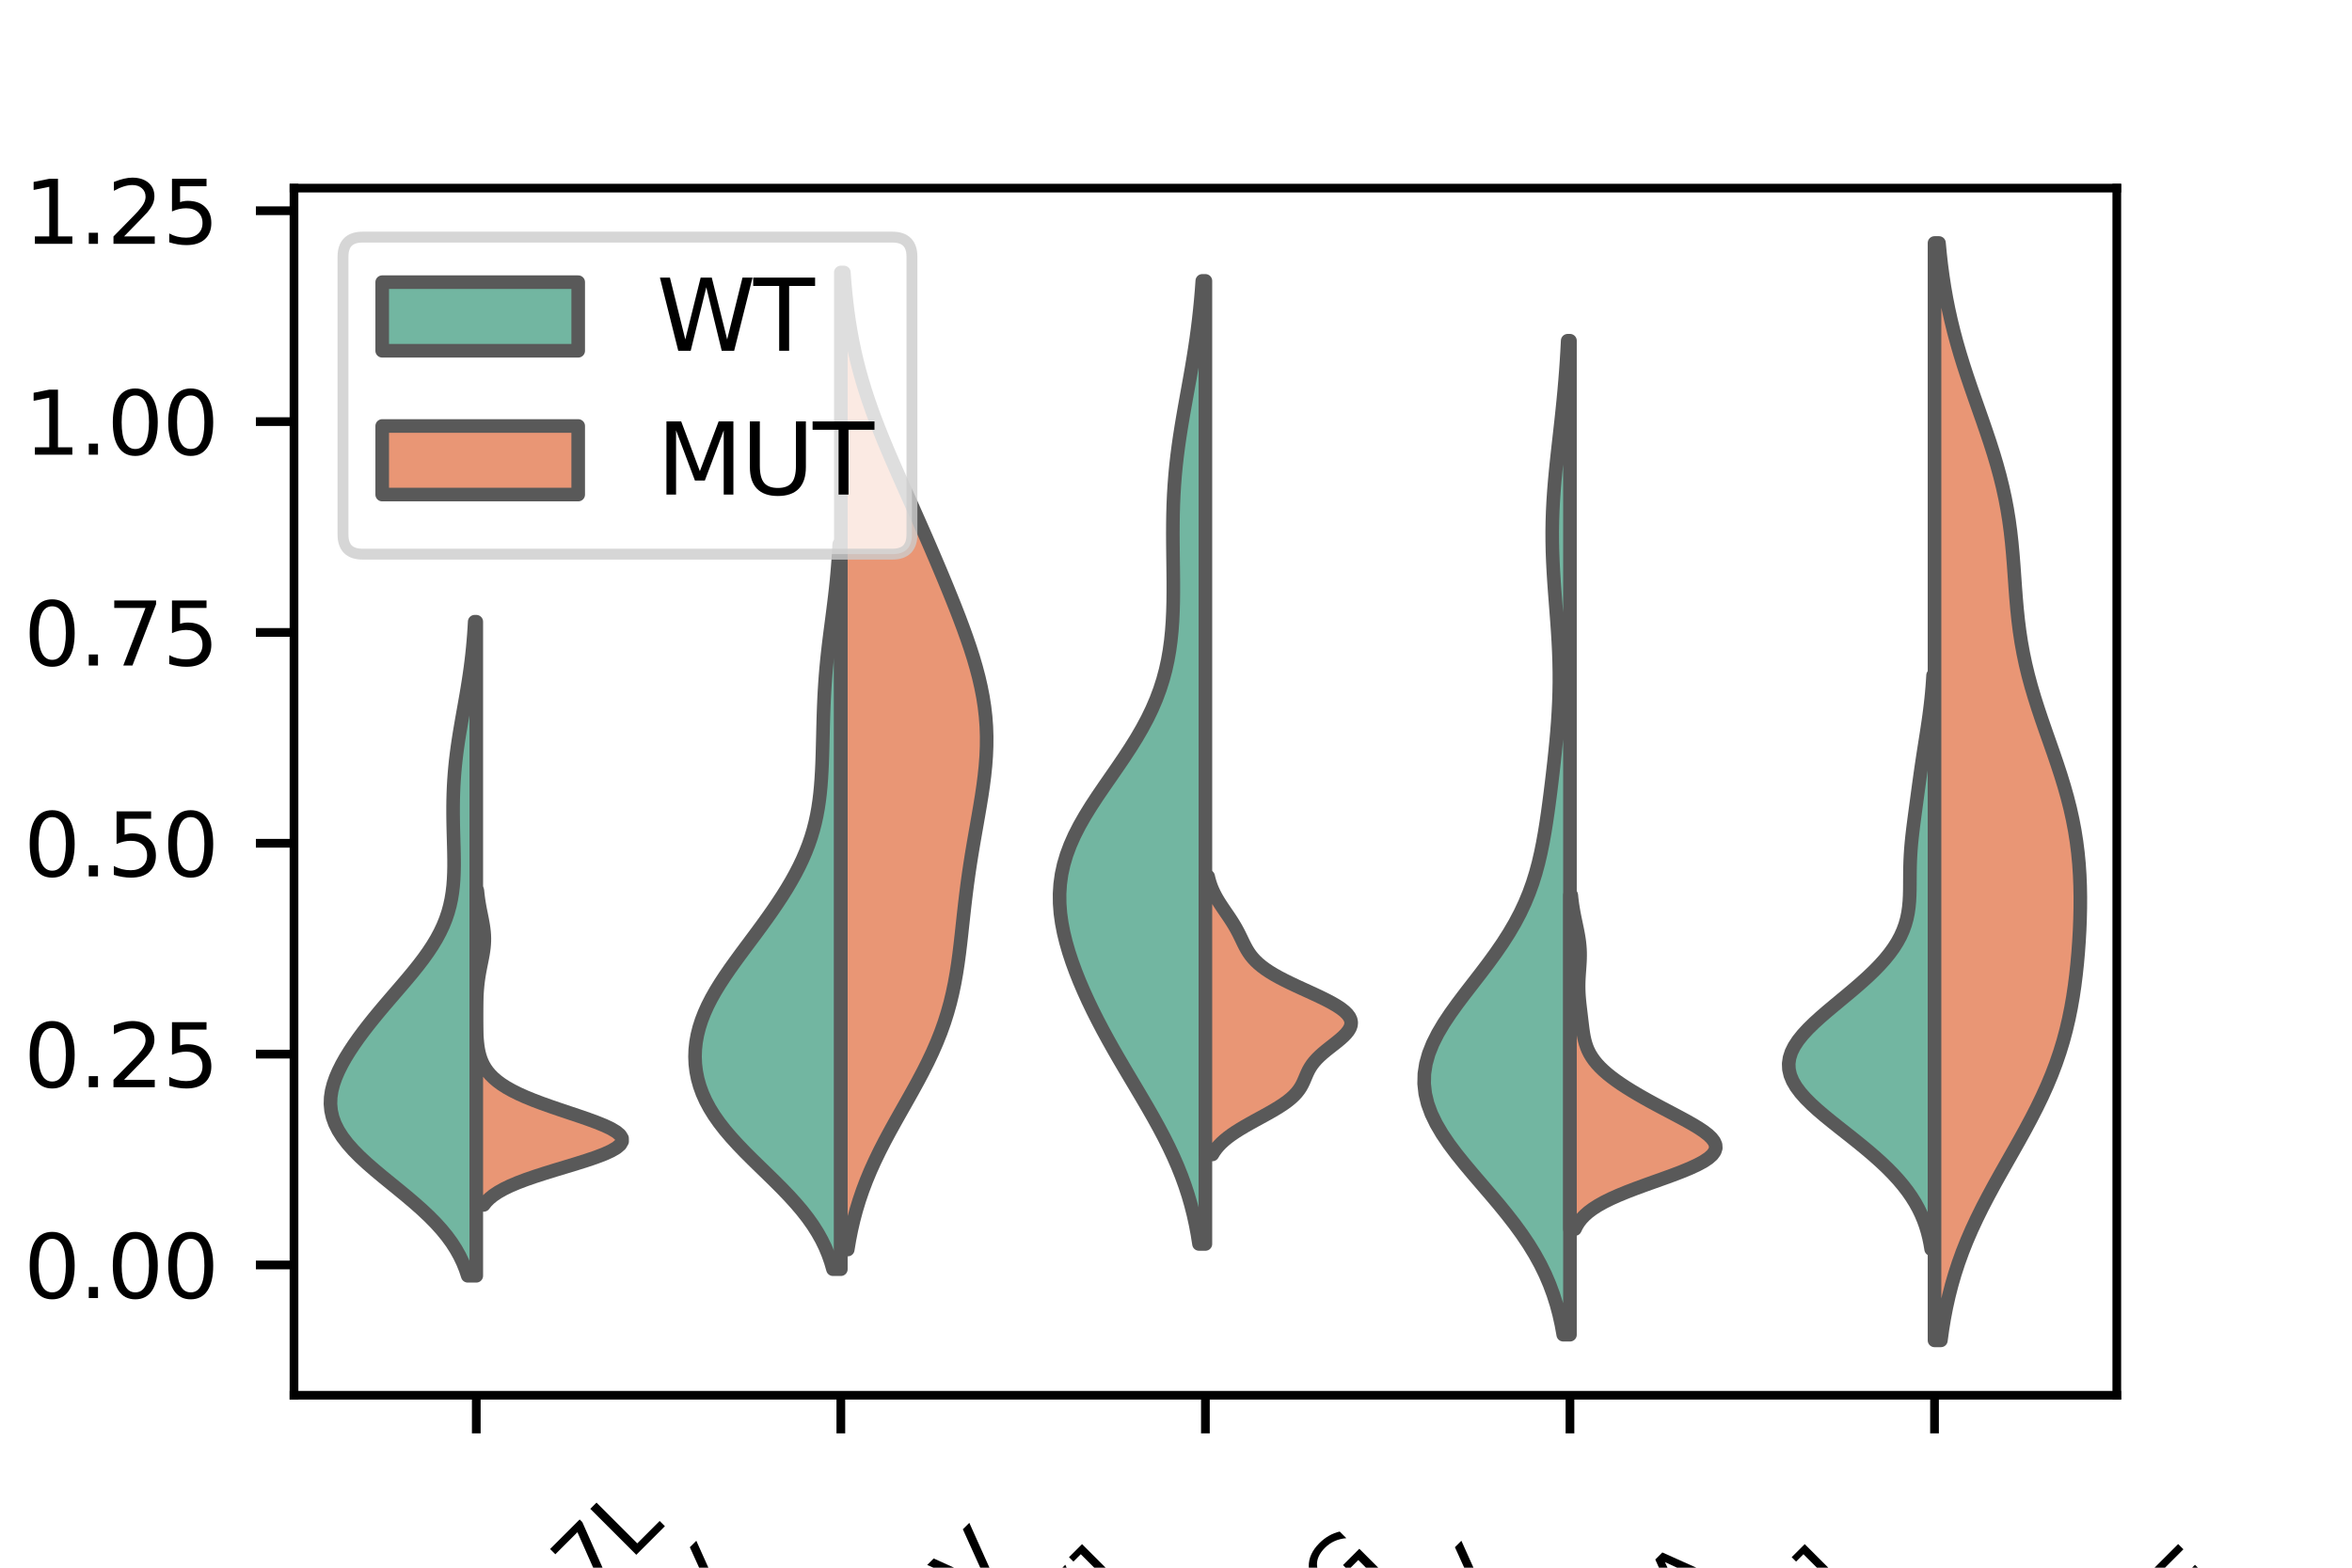<?xml version="1.0" encoding="utf-8" standalone="no"?>
<!DOCTYPE svg PUBLIC "-//W3C//DTD SVG 1.1//EN"
  "http://www.w3.org/Graphics/SVG/1.1/DTD/svg11.dtd">
<svg xmlns:xlink="http://www.w3.org/1999/xlink" width="216pt" height="144pt" viewBox="0 0 216 144" xmlns="http://www.w3.org/2000/svg" version="1.1">
 <defs>
  <style type="text/css">*{stroke-linejoin: round; stroke-linecap: butt}</style>
 </defs>
 <g id="figure_1">
  <g id="patch_1">
   <path d="M 0 144 
L 216 144 
L 216 0 
L 0 0 
z
" style="fill: #ffffff"/>
  </g>
  <g id="axes_1">
   <g id="patch_2">
    <path d="M 27 128.16 
L 194.4 128.16 
L 194.4 17.28 
L 27 17.28 
z
" style="fill: #ffffff"/>
   </g>
   <g id="PolyCollection_1">
    <defs>
     <path id="m67ffbaa951" d="M 43.74 -26.813 
L 42.956 -26.813 
L 42.751 -27.42 
L 42.506 -28.027 
L 42.216 -28.634 
L 41.878 -29.241 
L 41.489 -29.848 
L 41.046 -30.455 
L 40.55 -31.061 
L 40.001 -31.668 
L 39.401 -32.275 
L 38.756 -32.882 
L 38.072 -33.489 
L 37.357 -34.096 
L 36.621 -34.703 
L 35.876 -35.31 
L 35.133 -35.916 
L 34.407 -36.523 
L 33.709 -37.13 
L 33.054 -37.737 
L 32.452 -38.344 
L 31.915 -38.951 
L 31.45 -39.558 
L 31.063 -40.164 
L 30.759 -40.771 
L 30.54 -41.378 
L 30.404 -41.985 
L 30.348 -42.592 
L 30.369 -43.199 
L 30.459 -43.806 
L 30.614 -44.413 
L 30.825 -45.019 
L 31.086 -45.626 
L 31.391 -46.233 
L 31.732 -46.84 
L 32.107 -47.447 
L 32.509 -48.054 
L 32.936 -48.661 
L 33.386 -49.268 
L 33.854 -49.874 
L 34.34 -50.481 
L 34.84 -51.088 
L 35.351 -51.695 
L 35.871 -52.302 
L 36.394 -52.909 
L 36.916 -53.516 
L 37.432 -54.122 
L 37.936 -54.729 
L 38.422 -55.336 
L 38.885 -55.943 
L 39.319 -56.55 
L 39.72 -57.157 
L 40.085 -57.764 
L 40.411 -58.371 
L 40.696 -58.977 
L 40.94 -59.584 
L 41.145 -60.191 
L 41.311 -60.798 
L 41.443 -61.405 
L 41.542 -62.012 
L 41.614 -62.619 
L 41.661 -63.226 
L 41.688 -63.832 
L 41.7 -64.439 
L 41.699 -65.046 
L 41.69 -65.653 
L 41.676 -66.26 
L 41.659 -66.867 
L 41.642 -67.474 
L 41.627 -68.08 
L 41.616 -68.687 
L 41.61 -69.294 
L 41.61 -69.901 
L 41.618 -70.508 
L 41.634 -71.115 
L 41.659 -71.722 
L 41.693 -72.329 
L 41.737 -72.935 
L 41.79 -73.542 
L 41.853 -74.149 
L 41.926 -74.756 
L 42.006 -75.363 
L 42.095 -75.97 
L 42.19 -76.577 
L 42.291 -77.183 
L 42.395 -77.79 
L 42.502 -78.397 
L 42.611 -79.004 
L 42.718 -79.611 
L 42.824 -80.218 
L 42.926 -80.825 
L 43.023 -81.432 
L 43.115 -82.038 
L 43.201 -82.645 
L 43.279 -83.252 
L 43.35 -83.859 
L 43.413 -84.466 
L 43.469 -85.073 
L 43.518 -85.68 
L 43.56 -86.287 
L 43.595 -86.893 
L 43.74 -86.893 
L 43.74 -86.893 
L 43.74 -86.287 
L 43.74 -85.68 
L 43.74 -85.073 
L 43.74 -84.466 
L 43.74 -83.859 
L 43.74 -83.252 
L 43.74 -82.645 
L 43.74 -82.038 
L 43.74 -81.432 
L 43.74 -80.825 
L 43.74 -80.218 
L 43.74 -79.611 
L 43.74 -79.004 
L 43.74 -78.397 
L 43.74 -77.79 
L 43.74 -77.183 
L 43.74 -76.577 
L 43.74 -75.97 
L 43.74 -75.363 
L 43.74 -74.756 
L 43.74 -74.149 
L 43.74 -73.542 
L 43.74 -72.935 
L 43.74 -72.329 
L 43.74 -71.722 
L 43.74 -71.115 
L 43.74 -70.508 
L 43.74 -69.901 
L 43.74 -69.294 
L 43.74 -68.687 
L 43.74 -68.08 
L 43.74 -67.474 
L 43.74 -66.867 
L 43.74 -66.26 
L 43.74 -65.653 
L 43.74 -65.046 
L 43.74 -64.439 
L 43.74 -63.832 
L 43.74 -63.226 
L 43.74 -62.619 
L 43.74 -62.012 
L 43.74 -61.405 
L 43.74 -60.798 
L 43.74 -60.191 
L 43.74 -59.584 
L 43.74 -58.977 
L 43.74 -58.371 
L 43.74 -57.764 
L 43.74 -57.157 
L 43.74 -56.55 
L 43.74 -55.943 
L 43.74 -55.336 
L 43.74 -54.729 
L 43.74 -54.122 
L 43.74 -53.516 
L 43.74 -52.909 
L 43.74 -52.302 
L 43.74 -51.695 
L 43.74 -51.088 
L 43.74 -50.481 
L 43.74 -49.874 
L 43.74 -49.268 
L 43.74 -48.661 
L 43.74 -48.054 
L 43.74 -47.447 
L 43.74 -46.84 
L 43.74 -46.233 
L 43.74 -45.626 
L 43.74 -45.019 
L 43.74 -44.413 
L 43.74 -43.806 
L 43.74 -43.199 
L 43.74 -42.592 
L 43.74 -41.985 
L 43.74 -41.378 
L 43.74 -40.771 
L 43.74 -40.164 
L 43.74 -39.558 
L 43.74 -38.951 
L 43.74 -38.344 
L 43.74 -37.737 
L 43.74 -37.13 
L 43.74 -36.523 
L 43.74 -35.916 
L 43.74 -35.31 
L 43.74 -34.703 
L 43.74 -34.096 
L 43.74 -33.489 
L 43.74 -32.882 
L 43.74 -32.275 
L 43.74 -31.668 
L 43.74 -31.061 
L 43.74 -30.455 
L 43.74 -29.848 
L 43.74 -29.241 
L 43.74 -28.634 
L 43.74 -28.027 
L 43.74 -27.42 
L 43.74 -26.813 
z
" style="stroke: #595959; stroke-width: 1.25"/>
    </defs>
    <g clip-path="url(#p9e053836e2)">
     <use xlink:href="#m67ffbaa951" x="0" y="144" style="fill: #72b6a1; stroke: #595959; stroke-width: 1.25"/>
    </g>
   </g>
   <g id="PolyCollection_2">
    <defs>
     <path id="m564a8725e5" d="M 44.422 -33.324 
L 43.74 -33.324 
L 43.74 -33.615 
L 43.74 -33.907 
L 43.74 -34.199 
L 43.74 -34.49 
L 43.74 -34.782 
L 43.74 -35.074 
L 43.74 -35.365 
L 43.74 -35.657 
L 43.74 -35.948 
L 43.74 -36.24 
L 43.74 -36.532 
L 43.74 -36.823 
L 43.74 -37.115 
L 43.74 -37.407 
L 43.74 -37.698 
L 43.74 -37.99 
L 43.74 -38.282 
L 43.74 -38.573 
L 43.74 -38.865 
L 43.74 -39.157 
L 43.74 -39.448 
L 43.74 -39.74 
L 43.74 -40.031 
L 43.74 -40.323 
L 43.74 -40.615 
L 43.74 -40.906 
L 43.74 -41.198 
L 43.74 -41.49 
L 43.74 -41.781 
L 43.74 -42.073 
L 43.74 -42.365 
L 43.74 -42.656 
L 43.74 -42.948 
L 43.74 -43.239 
L 43.74 -43.531 
L 43.74 -43.823 
L 43.74 -44.114 
L 43.74 -44.406 
L 43.74 -44.698 
L 43.74 -44.989 
L 43.74 -45.281 
L 43.74 -45.573 
L 43.74 -45.864 
L 43.74 -46.156 
L 43.74 -46.448 
L 43.74 -46.739 
L 43.74 -47.031 
L 43.74 -47.322 
L 43.74 -47.614 
L 43.74 -47.906 
L 43.74 -48.197 
L 43.74 -48.489 
L 43.74 -48.781 
L 43.74 -49.072 
L 43.74 -49.364 
L 43.74 -49.656 
L 43.74 -49.947 
L 43.74 -50.239 
L 43.74 -50.531 
L 43.74 -50.822 
L 43.74 -51.114 
L 43.74 -51.405 
L 43.74 -51.697 
L 43.74 -51.989 
L 43.74 -52.28 
L 43.74 -52.572 
L 43.74 -52.864 
L 43.74 -53.155 
L 43.74 -53.447 
L 43.74 -53.739 
L 43.74 -54.03 
L 43.74 -54.322 
L 43.74 -54.614 
L 43.74 -54.905 
L 43.74 -55.197 
L 43.74 -55.488 
L 43.74 -55.78 
L 43.74 -56.072 
L 43.74 -56.363 
L 43.74 -56.655 
L 43.74 -56.947 
L 43.74 -57.238 
L 43.74 -57.53 
L 43.74 -57.822 
L 43.74 -58.113 
L 43.74 -58.405 
L 43.74 -58.696 
L 43.74 -58.988 
L 43.74 -59.28 
L 43.74 -59.571 
L 43.74 -59.863 
L 43.74 -60.155 
L 43.74 -60.446 
L 43.74 -60.738 
L 43.74 -61.03 
L 43.74 -61.321 
L 43.74 -61.613 
L 43.74 -61.905 
L 43.74 -62.196 
L 43.84 -62.196 
L 43.84 -62.196 
L 43.869 -61.905 
L 43.904 -61.613 
L 43.944 -61.321 
L 43.99 -61.03 
L 44.041 -60.738 
L 44.095 -60.446 
L 44.153 -60.155 
L 44.212 -59.863 
L 44.27 -59.571 
L 44.325 -59.28 
L 44.375 -58.988 
L 44.417 -58.696 
L 44.45 -58.405 
L 44.472 -58.113 
L 44.482 -57.822 
L 44.479 -57.53 
L 44.463 -57.238 
L 44.436 -56.947 
L 44.398 -56.655 
L 44.352 -56.363 
L 44.299 -56.072 
L 44.242 -55.78 
L 44.183 -55.488 
L 44.125 -55.197 
L 44.068 -54.905 
L 44.015 -54.614 
L 43.967 -54.322 
L 43.924 -54.03 
L 43.886 -53.739 
L 43.855 -53.447 
L 43.828 -53.155 
L 43.807 -52.864 
L 43.79 -52.572 
L 43.777 -52.28 
L 43.767 -51.989 
L 43.759 -51.697 
L 43.754 -51.405 
L 43.751 -51.114 
L 43.749 -50.822 
L 43.749 -50.531 
L 43.75 -50.239 
L 43.753 -49.947 
L 43.758 -49.656 
L 43.766 -49.364 
L 43.776 -49.072 
L 43.791 -48.781 
L 43.812 -48.489 
L 43.839 -48.197 
L 43.874 -47.906 
L 43.92 -47.614 
L 43.979 -47.322 
L 44.054 -47.031 
L 44.147 -46.739 
L 44.263 -46.448 
L 44.404 -46.156 
L 44.576 -45.864 
L 44.782 -45.573 
L 45.029 -45.281 
L 45.32 -44.989 
L 45.661 -44.698 
L 46.057 -44.406 
L 46.512 -44.114 
L 47.03 -43.823 
L 47.614 -43.531 
L 48.262 -43.239 
L 48.973 -42.948 
L 49.741 -42.656 
L 50.558 -42.365 
L 51.409 -42.073 
L 52.279 -41.781 
L 53.148 -41.49 
L 53.992 -41.198 
L 54.786 -40.906 
L 55.503 -40.615 
L 56.118 -40.323 
L 56.606 -40.031 
L 56.948 -39.74 
L 57.126 -39.448 
L 57.132 -39.157 
L 56.962 -38.865 
L 56.621 -38.573 
L 56.119 -38.282 
L 55.475 -37.99 
L 54.71 -37.698 
L 53.851 -37.407 
L 52.928 -37.115 
L 51.97 -36.823 
L 51.005 -36.532 
L 50.06 -36.24 
L 49.158 -35.948 
L 48.315 -35.657 
L 47.546 -35.365 
L 46.858 -35.074 
L 46.256 -34.782 
L 45.739 -34.49 
L 45.304 -34.199 
L 44.945 -33.907 
L 44.653 -33.615 
L 44.422 -33.324 
z
" style="stroke: #595959; stroke-width: 1.25"/>
    </defs>
    <g clip-path="url(#p9e053836e2)">
     <use xlink:href="#m564a8725e5" x="0" y="144" style="fill: #e99675; stroke: #595959; stroke-width: 1.25"/>
    </g>
   </g>
   <g id="PolyCollection_3">
    <defs>
     <path id="mbcc2abf663" d="M 77.22 -27.418 
L 76.496 -27.418 
L 76.299 -28.091 
L 76.063 -28.763 
L 75.784 -29.436 
L 75.457 -30.109 
L 75.081 -30.781 
L 74.655 -31.454 
L 74.178 -32.126 
L 73.652 -32.799 
L 73.08 -33.471 
L 72.468 -34.144 
L 71.823 -34.817 
L 71.152 -35.489 
L 70.465 -36.162 
L 69.773 -36.834 
L 69.085 -37.507 
L 68.412 -38.179 
L 67.765 -38.852 
L 67.151 -39.525 
L 66.579 -40.197 
L 66.055 -40.87 
L 65.583 -41.542 
L 65.167 -42.215 
L 64.807 -42.887 
L 64.505 -43.56 
L 64.261 -44.233 
L 64.072 -44.905 
L 63.938 -45.578 
L 63.857 -46.25 
L 63.828 -46.923 
L 63.85 -47.595 
L 63.922 -48.268 
L 64.043 -48.941 
L 64.212 -49.613 
L 64.427 -50.286 
L 64.688 -50.958 
L 64.991 -51.631 
L 65.335 -52.303 
L 65.715 -52.976 
L 66.127 -53.648 
L 66.567 -54.321 
L 67.029 -54.994 
L 67.509 -55.666 
L 68 -56.339 
L 68.499 -57.011 
L 69.001 -57.684 
L 69.501 -58.356 
L 69.995 -59.029 
L 70.48 -59.702 
L 70.952 -60.374 
L 71.41 -61.047 
L 71.85 -61.719 
L 72.271 -62.392 
L 72.668 -63.064 
L 73.042 -63.737 
L 73.389 -64.41 
L 73.708 -65.082 
L 73.998 -65.755 
L 74.259 -66.427 
L 74.49 -67.1 
L 74.691 -67.772 
L 74.864 -68.445 
L 75.01 -69.118 
L 75.132 -69.79 
L 75.232 -70.463 
L 75.313 -71.135 
L 75.377 -71.808 
L 75.427 -72.48 
L 75.467 -73.153 
L 75.498 -73.826 
L 75.522 -74.498 
L 75.542 -75.171 
L 75.559 -75.843 
L 75.576 -76.516 
L 75.592 -77.188 
L 75.61 -77.861 
L 75.631 -78.534 
L 75.656 -79.206 
L 75.685 -79.879 
L 75.721 -80.551 
L 75.763 -81.224 
L 75.812 -81.896 
L 75.868 -82.569 
L 75.932 -83.241 
L 76.002 -83.914 
L 76.078 -84.587 
L 76.159 -85.259 
L 76.244 -85.932 
L 76.332 -86.604 
L 76.42 -87.277 
L 76.507 -87.949 
L 76.591 -88.622 
L 76.672 -89.295 
L 76.748 -89.967 
L 76.819 -90.64 
L 76.882 -91.312 
L 76.94 -91.985 
L 76.99 -92.657 
L 77.034 -93.33 
L 77.071 -94.003 
L 77.22 -94.003 
L 77.22 -94.003 
L 77.22 -93.33 
L 77.22 -92.657 
L 77.22 -91.985 
L 77.22 -91.312 
L 77.22 -90.64 
L 77.22 -89.967 
L 77.22 -89.295 
L 77.22 -88.622 
L 77.22 -87.949 
L 77.22 -87.277 
L 77.22 -86.604 
L 77.22 -85.932 
L 77.22 -85.259 
L 77.22 -84.587 
L 77.22 -83.914 
L 77.22 -83.241 
L 77.22 -82.569 
L 77.22 -81.896 
L 77.22 -81.224 
L 77.22 -80.551 
L 77.22 -79.879 
L 77.22 -79.206 
L 77.22 -78.534 
L 77.22 -77.861 
L 77.22 -77.188 
L 77.22 -76.516 
L 77.22 -75.843 
L 77.22 -75.171 
L 77.22 -74.498 
L 77.22 -73.826 
L 77.22 -73.153 
L 77.22 -72.48 
L 77.22 -71.808 
L 77.22 -71.135 
L 77.22 -70.463 
L 77.22 -69.79 
L 77.22 -69.118 
L 77.22 -68.445 
L 77.22 -67.772 
L 77.22 -67.1 
L 77.22 -66.427 
L 77.22 -65.755 
L 77.22 -65.082 
L 77.22 -64.41 
L 77.22 -63.737 
L 77.22 -63.064 
L 77.22 -62.392 
L 77.22 -61.719 
L 77.22 -61.047 
L 77.22 -60.374 
L 77.22 -59.702 
L 77.22 -59.029 
L 77.22 -58.356 
L 77.22 -57.684 
L 77.22 -57.011 
L 77.22 -56.339 
L 77.22 -55.666 
L 77.22 -54.994 
L 77.22 -54.321 
L 77.22 -53.648 
L 77.22 -52.976 
L 77.22 -52.303 
L 77.22 -51.631 
L 77.22 -50.958 
L 77.22 -50.286 
L 77.22 -49.613 
L 77.22 -48.941 
L 77.22 -48.268 
L 77.22 -47.595 
L 77.22 -46.923 
L 77.22 -46.25 
L 77.22 -45.578 
L 77.22 -44.905 
L 77.22 -44.233 
L 77.22 -43.56 
L 77.22 -42.887 
L 77.22 -42.215 
L 77.22 -41.542 
L 77.22 -40.87 
L 77.22 -40.197 
L 77.22 -39.525 
L 77.22 -38.852 
L 77.22 -38.179 
L 77.22 -37.507 
L 77.22 -36.834 
L 77.22 -36.162 
L 77.22 -35.489 
L 77.22 -34.817 
L 77.22 -34.144 
L 77.22 -33.471 
L 77.22 -32.799 
L 77.22 -32.126 
L 77.22 -31.454 
L 77.22 -30.781 
L 77.22 -30.109 
L 77.22 -29.436 
L 77.22 -28.763 
L 77.22 -28.091 
L 77.22 -27.418 
z
" style="stroke: #595959; stroke-width: 1.25"/>
    </defs>
    <g clip-path="url(#p9e053836e2)">
     <use xlink:href="#mbcc2abf663" x="0" y="144" style="fill: #72b6a1; stroke: #595959; stroke-width: 1.25"/>
    </g>
   </g>
   <g id="PolyCollection_4">
    <defs>
     <path id="mea61657171" d="M 77.854 -29.222 
L 77.22 -29.222 
L 77.22 -30.129 
L 77.22 -31.035 
L 77.22 -31.942 
L 77.22 -32.848 
L 77.22 -33.755 
L 77.22 -34.662 
L 77.22 -35.568 
L 77.22 -36.475 
L 77.22 -37.381 
L 77.22 -38.288 
L 77.22 -39.194 
L 77.22 -40.101 
L 77.22 -41.007 
L 77.22 -41.914 
L 77.22 -42.821 
L 77.22 -43.727 
L 77.22 -44.634 
L 77.22 -45.54 
L 77.22 -46.447 
L 77.22 -47.353 
L 77.22 -48.26 
L 77.22 -49.167 
L 77.22 -50.073 
L 77.22 -50.98 
L 77.22 -51.886 
L 77.22 -52.793 
L 77.22 -53.699 
L 77.22 -54.606 
L 77.22 -55.512 
L 77.22 -56.419 
L 77.22 -57.326 
L 77.22 -58.232 
L 77.22 -59.139 
L 77.22 -60.045 
L 77.22 -60.952 
L 77.22 -61.858 
L 77.22 -62.765 
L 77.22 -63.672 
L 77.22 -64.578 
L 77.22 -65.485 
L 77.22 -66.391 
L 77.22 -67.298 
L 77.22 -68.204 
L 77.22 -69.111 
L 77.22 -70.017 
L 77.22 -70.924 
L 77.22 -71.831 
L 77.22 -72.737 
L 77.22 -73.644 
L 77.22 -74.55 
L 77.22 -75.457 
L 77.22 -76.363 
L 77.22 -77.27 
L 77.22 -78.177 
L 77.22 -79.083 
L 77.22 -79.99 
L 77.22 -80.896 
L 77.22 -81.803 
L 77.22 -82.709 
L 77.22 -83.616 
L 77.22 -84.522 
L 77.22 -85.429 
L 77.22 -86.336 
L 77.22 -87.242 
L 77.22 -88.149 
L 77.22 -89.055 
L 77.22 -89.962 
L 77.22 -90.868 
L 77.22 -91.775 
L 77.22 -92.682 
L 77.22 -93.588 
L 77.22 -94.495 
L 77.22 -95.401 
L 77.22 -96.308 
L 77.22 -97.214 
L 77.22 -98.121 
L 77.22 -99.027 
L 77.22 -99.934 
L 77.22 -100.841 
L 77.22 -101.747 
L 77.22 -102.654 
L 77.22 -103.56 
L 77.22 -104.467 
L 77.22 -105.373 
L 77.22 -106.28 
L 77.22 -107.187 
L 77.22 -108.093 
L 77.22 -109 
L 77.22 -109.906 
L 77.22 -110.813 
L 77.22 -111.719 
L 77.22 -112.626 
L 77.22 -113.532 
L 77.22 -114.439 
L 77.22 -115.346 
L 77.22 -116.252 
L 77.22 -117.159 
L 77.22 -118.065 
L 77.22 -118.972 
L 77.497 -118.972 
L 77.497 -118.972 
L 77.565 -118.065 
L 77.647 -117.159 
L 77.743 -116.252 
L 77.855 -115.346 
L 77.985 -114.439 
L 78.134 -113.532 
L 78.303 -112.626 
L 78.493 -111.719 
L 78.705 -110.813 
L 78.938 -109.906 
L 79.194 -109 
L 79.471 -108.093 
L 79.769 -107.187 
L 80.086 -106.28 
L 80.422 -105.373 
L 80.773 -104.467 
L 81.139 -103.56 
L 81.517 -102.654 
L 81.904 -101.747 
L 82.299 -100.841 
L 82.699 -99.934 
L 83.102 -99.027 
L 83.506 -98.121 
L 83.91 -97.214 
L 84.313 -96.308 
L 84.712 -95.401 
L 85.109 -94.495 
L 85.502 -93.588 
L 85.89 -92.682 
L 86.274 -91.775 
L 86.654 -90.868 
L 87.028 -89.962 
L 87.396 -89.055 
L 87.757 -88.149 
L 88.109 -87.242 
L 88.449 -86.336 
L 88.776 -85.429 
L 89.087 -84.522 
L 89.377 -83.616 
L 89.643 -82.709 
L 89.883 -81.803 
L 90.092 -80.896 
L 90.269 -79.99 
L 90.41 -79.083 
L 90.514 -78.177 
L 90.582 -77.27 
L 90.612 -76.363 
L 90.607 -75.457 
L 90.569 -74.55 
L 90.501 -73.644 
L 90.407 -72.737 
L 90.291 -71.831 
L 90.157 -70.924 
L 90.01 -70.017 
L 89.855 -69.111 
L 89.696 -68.204 
L 89.537 -67.298 
L 89.38 -66.391 
L 89.229 -65.485 
L 89.086 -64.578 
L 88.952 -63.672 
L 88.827 -62.765 
L 88.712 -61.858 
L 88.604 -60.952 
L 88.502 -60.045 
L 88.403 -59.139 
L 88.305 -58.232 
L 88.203 -57.326 
L 88.093 -56.419 
L 87.971 -55.512 
L 87.831 -54.606 
L 87.669 -53.699 
L 87.48 -52.793 
L 87.262 -51.886 
L 87.009 -50.98 
L 86.721 -50.073 
L 86.397 -49.167 
L 86.036 -48.26 
L 85.64 -47.353 
L 85.211 -46.447 
L 84.754 -45.54 
L 84.274 -44.634 
L 83.776 -43.727 
L 83.268 -42.821 
L 82.754 -41.914 
L 82.244 -41.007 
L 81.743 -40.101 
L 81.257 -39.194 
L 80.792 -38.288 
L 80.353 -37.381 
L 79.943 -36.475 
L 79.566 -35.568 
L 79.222 -34.662 
L 78.913 -33.755 
L 78.638 -32.848 
L 78.396 -31.942 
L 78.187 -31.035 
L 78.007 -30.129 
L 77.854 -29.222 
z
" style="stroke: #595959; stroke-width: 1.25"/>
    </defs>
    <g clip-path="url(#p9e053836e2)">
     <use xlink:href="#mea61657171" x="0" y="144" style="fill: #e99675; stroke: #595959; stroke-width: 1.25"/>
    </g>
   </g>
   <g id="PolyCollection_5">
    <defs>
     <path id="m755c4a5c41" d="M 110.7 -29.736 
L 110.112 -29.736 
L 109.969 -30.629 
L 109.801 -31.523 
L 109.604 -32.417 
L 109.377 -33.31 
L 109.119 -34.204 
L 108.827 -35.097 
L 108.502 -35.991 
L 108.144 -36.884 
L 107.754 -37.778 
L 107.333 -38.672 
L 106.885 -39.565 
L 106.412 -40.459 
L 105.918 -41.352 
L 105.408 -42.246 
L 104.886 -43.139 
L 104.357 -44.033 
L 103.825 -44.927 
L 103.295 -45.82 
L 102.771 -46.714 
L 102.257 -47.607 
L 101.756 -48.501 
L 101.269 -49.394 
L 100.801 -50.288 
L 100.351 -51.182 
L 99.922 -52.075 
L 99.516 -52.969 
L 99.134 -53.862 
L 98.779 -54.756 
L 98.452 -55.649 
L 98.157 -56.543 
L 97.899 -57.437 
L 97.68 -58.33 
L 97.507 -59.224 
L 97.383 -60.117 
L 97.316 -61.011 
L 97.308 -61.905 
L 97.365 -62.798 
L 97.489 -63.692 
L 97.683 -64.585 
L 97.947 -65.479 
L 98.28 -66.372 
L 98.676 -67.266 
L 99.133 -68.16 
L 99.641 -69.053 
L 100.193 -69.947 
L 100.778 -70.84 
L 101.386 -71.734 
L 102.005 -72.627 
L 102.623 -73.521 
L 103.23 -74.415 
L 103.816 -75.308 
L 104.373 -76.202 
L 104.892 -77.095 
L 105.37 -77.989 
L 105.801 -78.882 
L 106.184 -79.776 
L 106.518 -80.67 
L 106.804 -81.563 
L 107.044 -82.457 
L 107.241 -83.35 
L 107.399 -84.244 
L 107.521 -85.137 
L 107.613 -86.031 
L 107.678 -86.925 
L 107.72 -87.818 
L 107.745 -88.712 
L 107.755 -89.605 
L 107.755 -90.499 
L 107.747 -91.392 
L 107.736 -92.286 
L 107.725 -93.18 
L 107.715 -94.073 
L 107.711 -94.967 
L 107.715 -95.86 
L 107.728 -96.754 
L 107.753 -97.647 
L 107.792 -98.541 
L 107.846 -99.435 
L 107.915 -100.328 
L 108 -101.222 
L 108.101 -102.115 
L 108.216 -103.009 
L 108.345 -103.903 
L 108.485 -104.796 
L 108.634 -105.69 
L 108.79 -106.583 
L 108.95 -107.477 
L 109.111 -108.37 
L 109.272 -109.264 
L 109.428 -110.158 
L 109.578 -111.051 
L 109.72 -111.945 
L 109.853 -112.838 
L 109.975 -113.732 
L 110.086 -114.625 
L 110.185 -115.519 
L 110.273 -116.413 
L 110.35 -117.306 
L 110.415 -118.2 
L 110.7 -118.2 
L 110.7 -118.2 
L 110.7 -117.306 
L 110.7 -116.413 
L 110.7 -115.519 
L 110.7 -114.625 
L 110.7 -113.732 
L 110.7 -112.838 
L 110.7 -111.945 
L 110.7 -111.051 
L 110.7 -110.158 
L 110.7 -109.264 
L 110.7 -108.37 
L 110.7 -107.477 
L 110.7 -106.583 
L 110.7 -105.69 
L 110.7 -104.796 
L 110.7 -103.903 
L 110.7 -103.009 
L 110.7 -102.115 
L 110.7 -101.222 
L 110.7 -100.328 
L 110.7 -99.435 
L 110.7 -98.541 
L 110.7 -97.647 
L 110.7 -96.754 
L 110.7 -95.86 
L 110.7 -94.967 
L 110.7 -94.073 
L 110.7 -93.18 
L 110.7 -92.286 
L 110.7 -91.392 
L 110.7 -90.499 
L 110.7 -89.605 
L 110.7 -88.712 
L 110.7 -87.818 
L 110.7 -86.925 
L 110.7 -86.031 
L 110.7 -85.137 
L 110.7 -84.244 
L 110.7 -83.35 
L 110.7 -82.457 
L 110.7 -81.563 
L 110.7 -80.67 
L 110.7 -79.776 
L 110.7 -78.882 
L 110.7 -77.989 
L 110.7 -77.095 
L 110.7 -76.202 
L 110.7 -75.308 
L 110.7 -74.415 
L 110.7 -73.521 
L 110.7 -72.627 
L 110.7 -71.734 
L 110.7 -70.84 
L 110.7 -69.947 
L 110.7 -69.053 
L 110.7 -68.16 
L 110.7 -67.266 
L 110.7 -66.372 
L 110.7 -65.479 
L 110.7 -64.585 
L 110.7 -63.692 
L 110.7 -62.798 
L 110.7 -61.905 
L 110.7 -61.011 
L 110.7 -60.117 
L 110.7 -59.224 
L 110.7 -58.33 
L 110.7 -57.437 
L 110.7 -56.543 
L 110.7 -55.649 
L 110.7 -54.756 
L 110.7 -53.862 
L 110.7 -52.969 
L 110.7 -52.075 
L 110.7 -51.182 
L 110.7 -50.288 
L 110.7 -49.394 
L 110.7 -48.501 
L 110.7 -47.607 
L 110.7 -46.714 
L 110.7 -45.82 
L 110.7 -44.927 
L 110.7 -44.033 
L 110.7 -43.139 
L 110.7 -42.246 
L 110.7 -41.352 
L 110.7 -40.459 
L 110.7 -39.565 
L 110.7 -38.672 
L 110.7 -37.778 
L 110.7 -36.884 
L 110.7 -35.991 
L 110.7 -35.097 
L 110.7 -34.204 
L 110.7 -33.31 
L 110.7 -32.417 
L 110.7 -31.523 
L 110.7 -30.629 
L 110.7 -29.736 
z
" style="stroke: #595959; stroke-width: 1.25"/>
    </defs>
    <g clip-path="url(#p9e053836e2)">
     <use xlink:href="#m755c4a5c41" x="0" y="144" style="fill: #72b6a1; stroke: #595959; stroke-width: 1.25"/>
    </g>
   </g>
   <g id="PolyCollection_6">
    <defs>
     <path id="m6c39c22b7e" d="M 111.342 -37.959 
L 110.7 -37.959 
L 110.7 -38.216 
L 110.7 -38.474 
L 110.7 -38.732 
L 110.7 -38.99 
L 110.7 -39.248 
L 110.7 -39.506 
L 110.7 -39.764 
L 110.7 -40.022 
L 110.7 -40.279 
L 110.7 -40.537 
L 110.7 -40.795 
L 110.7 -41.053 
L 110.7 -41.311 
L 110.7 -41.569 
L 110.7 -41.827 
L 110.7 -42.084 
L 110.7 -42.342 
L 110.7 -42.6 
L 110.7 -42.858 
L 110.7 -43.116 
L 110.7 -43.374 
L 110.7 -43.632 
L 110.7 -43.89 
L 110.7 -44.147 
L 110.7 -44.405 
L 110.7 -44.663 
L 110.7 -44.921 
L 110.7 -45.179 
L 110.7 -45.437 
L 110.7 -45.695 
L 110.7 -45.953 
L 110.7 -46.21 
L 110.7 -46.468 
L 110.7 -46.726 
L 110.7 -46.984 
L 110.7 -47.242 
L 110.7 -47.5 
L 110.7 -47.758 
L 110.7 -48.016 
L 110.7 -48.273 
L 110.7 -48.531 
L 110.7 -48.789 
L 110.7 -49.047 
L 110.7 -49.305 
L 110.7 -49.563 
L 110.7 -49.821 
L 110.7 -50.078 
L 110.7 -50.336 
L 110.7 -50.594 
L 110.7 -50.852 
L 110.7 -51.11 
L 110.7 -51.368 
L 110.7 -51.626 
L 110.7 -51.884 
L 110.7 -52.141 
L 110.7 -52.399 
L 110.7 -52.657 
L 110.7 -52.915 
L 110.7 -53.173 
L 110.7 -53.431 
L 110.7 -53.689 
L 110.7 -53.947 
L 110.7 -54.204 
L 110.7 -54.462 
L 110.7 -54.72 
L 110.7 -54.978 
L 110.7 -55.236 
L 110.7 -55.494 
L 110.7 -55.752 
L 110.7 -56.01 
L 110.7 -56.267 
L 110.7 -56.525 
L 110.7 -56.783 
L 110.7 -57.041 
L 110.7 -57.299 
L 110.7 -57.557 
L 110.7 -57.815 
L 110.7 -58.072 
L 110.7 -58.33 
L 110.7 -58.588 
L 110.7 -58.846 
L 110.7 -59.104 
L 110.7 -59.362 
L 110.7 -59.62 
L 110.7 -59.878 
L 110.7 -60.135 
L 110.7 -60.393 
L 110.7 -60.651 
L 110.7 -60.909 
L 110.7 -61.167 
L 110.7 -61.425 
L 110.7 -61.683 
L 110.7 -61.941 
L 110.7 -62.198 
L 110.7 -62.456 
L 110.7 -62.714 
L 110.7 -62.972 
L 110.7 -63.23 
L 110.7 -63.488 
L 110.954 -63.488 
L 110.954 -63.488 
L 111.016 -63.23 
L 111.089 -62.972 
L 111.173 -62.714 
L 111.269 -62.456 
L 111.378 -62.198 
L 111.5 -61.941 
L 111.633 -61.683 
L 111.778 -61.425 
L 111.933 -61.167 
L 112.097 -60.909 
L 112.267 -60.651 
L 112.442 -60.393 
L 112.618 -60.135 
L 112.794 -59.878 
L 112.967 -59.62 
L 113.134 -59.362 
L 113.295 -59.104 
L 113.448 -58.846 
L 113.592 -58.588 
L 113.728 -58.33 
L 113.858 -58.072 
L 113.983 -57.815 
L 114.106 -57.557 
L 114.231 -57.299 
L 114.363 -57.041 
L 114.506 -56.783 
L 114.665 -56.525 
L 114.845 -56.267 
L 115.051 -56.01 
L 115.288 -55.752 
L 115.56 -55.494 
L 115.869 -55.236 
L 116.216 -54.978 
L 116.604 -54.72 
L 117.03 -54.462 
L 117.493 -54.204 
L 117.99 -53.947 
L 118.514 -53.689 
L 119.059 -53.431 
L 119.619 -53.173 
L 120.184 -52.915 
L 120.745 -52.657 
L 121.291 -52.399 
L 121.814 -52.141 
L 122.301 -51.884 
L 122.745 -51.626 
L 123.136 -51.368 
L 123.467 -51.11 
L 123.731 -50.852 
L 123.925 -50.594 
L 124.045 -50.336 
L 124.092 -50.078 
L 124.067 -49.821 
L 123.975 -49.563 
L 123.82 -49.305 
L 123.612 -49.047 
L 123.358 -48.789 
L 123.069 -48.531 
L 122.756 -48.273 
L 122.429 -48.016 
L 122.1 -47.758 
L 121.776 -47.5 
L 121.468 -47.242 
L 121.182 -46.984 
L 120.923 -46.726 
L 120.693 -46.468 
L 120.493 -46.21 
L 120.323 -45.953 
L 120.177 -45.695 
L 120.052 -45.437 
L 119.939 -45.179 
L 119.831 -44.921 
L 119.72 -44.663 
L 119.597 -44.405 
L 119.455 -44.147 
L 119.285 -43.89 
L 119.083 -43.632 
L 118.843 -43.374 
L 118.565 -43.116 
L 118.246 -42.858 
L 117.89 -42.6 
L 117.498 -42.342 
L 117.077 -42.084 
L 116.632 -41.827 
L 116.171 -41.569 
L 115.7 -41.311 
L 115.228 -41.053 
L 114.763 -40.795 
L 114.31 -40.537 
L 113.878 -40.279 
L 113.469 -40.022 
L 113.09 -39.764 
L 112.742 -39.506 
L 112.427 -39.248 
L 112.146 -38.99 
L 111.899 -38.732 
L 111.683 -38.474 
L 111.498 -38.216 
L 111.342 -37.959 
z
" style="stroke: #595959; stroke-width: 1.25"/>
    </defs>
    <g clip-path="url(#p9e053836e2)">
     <use xlink:href="#m6c39c22b7e" x="0" y="144" style="fill: #e99675; stroke: #595959; stroke-width: 1.25"/>
    </g>
   </g>
   <g id="PolyCollection_7">
    <defs>
     <path id="medf7d6893f" d="M 144.18 -21.4 
L 143.563 -21.4 
L 143.394 -22.323 
L 143.189 -23.245 
L 142.943 -24.167 
L 142.651 -25.089 
L 142.31 -26.012 
L 141.915 -26.934 
L 141.465 -27.856 
L 140.957 -28.778 
L 140.392 -29.701 
L 139.772 -30.623 
L 139.1 -31.545 
L 138.384 -32.467 
L 137.631 -33.39 
L 136.852 -34.312 
L 136.06 -35.234 
L 135.269 -36.156 
L 134.495 -37.079 
L 133.754 -38.001 
L 133.063 -38.923 
L 132.439 -39.845 
L 131.897 -40.768 
L 131.451 -41.69 
L 131.112 -42.612 
L 130.89 -43.534 
L 130.788 -44.457 
L 130.81 -45.379 
L 130.953 -46.301 
L 131.212 -47.223 
L 131.579 -48.146 
L 132.043 -49.068 
L 132.589 -49.99 
L 133.202 -50.912 
L 133.865 -51.835 
L 134.561 -52.757 
L 135.274 -53.679 
L 135.987 -54.601 
L 136.685 -55.523 
L 137.357 -56.446 
L 137.992 -57.368 
L 138.581 -58.29 
L 139.121 -59.212 
L 139.608 -60.135 
L 140.041 -61.057 
L 140.421 -61.979 
L 140.753 -62.901 
L 141.041 -63.824 
L 141.289 -64.746 
L 141.503 -65.668 
L 141.69 -66.59 
L 141.855 -67.513 
L 142.003 -68.435 
L 142.139 -69.357 
L 142.265 -70.279 
L 142.384 -71.202 
L 142.498 -72.124 
L 142.607 -73.046 
L 142.712 -73.968 
L 142.81 -74.891 
L 142.902 -75.813 
L 142.985 -76.735 
L 143.057 -77.657 
L 143.116 -78.58 
L 143.162 -79.502 
L 143.193 -80.424 
L 143.208 -81.346 
L 143.206 -82.269 
L 143.189 -83.191 
L 143.158 -84.113 
L 143.113 -85.035 
L 143.057 -85.958 
L 142.993 -86.88 
L 142.923 -87.802 
L 142.852 -88.724 
L 142.781 -89.646 
L 142.715 -90.569 
L 142.657 -91.491 
L 142.609 -92.413 
L 142.574 -93.335 
L 142.555 -94.258 
L 142.551 -95.18 
L 142.565 -96.102 
L 142.595 -97.024 
L 142.642 -97.947 
L 142.704 -98.869 
L 142.778 -99.791 
L 142.864 -100.713 
L 142.958 -101.636 
L 143.058 -102.558 
L 143.162 -103.48 
L 143.266 -104.402 
L 143.369 -105.325 
L 143.468 -106.247 
L 143.562 -107.169 
L 143.65 -108.091 
L 143.73 -109.014 
L 143.803 -109.936 
L 143.867 -110.858 
L 143.923 -111.78 
L 143.972 -112.703 
L 144.18 -112.703 
L 144.18 -112.703 
L 144.18 -111.78 
L 144.18 -110.858 
L 144.18 -109.936 
L 144.18 -109.014 
L 144.18 -108.091 
L 144.18 -107.169 
L 144.18 -106.247 
L 144.18 -105.325 
L 144.18 -104.402 
L 144.18 -103.48 
L 144.18 -102.558 
L 144.18 -101.636 
L 144.18 -100.713 
L 144.18 -99.791 
L 144.18 -98.869 
L 144.18 -97.947 
L 144.18 -97.024 
L 144.18 -96.102 
L 144.18 -95.18 
L 144.18 -94.258 
L 144.18 -93.335 
L 144.18 -92.413 
L 144.18 -91.491 
L 144.18 -90.569 
L 144.18 -89.646 
L 144.18 -88.724 
L 144.18 -87.802 
L 144.18 -86.88 
L 144.18 -85.958 
L 144.18 -85.035 
L 144.18 -84.113 
L 144.18 -83.191 
L 144.18 -82.269 
L 144.18 -81.346 
L 144.18 -80.424 
L 144.18 -79.502 
L 144.18 -78.58 
L 144.18 -77.657 
L 144.18 -76.735 
L 144.18 -75.813 
L 144.18 -74.891 
L 144.18 -73.968 
L 144.18 -73.046 
L 144.18 -72.124 
L 144.18 -71.202 
L 144.18 -70.279 
L 144.18 -69.357 
L 144.18 -68.435 
L 144.18 -67.513 
L 144.18 -66.59 
L 144.18 -65.668 
L 144.18 -64.746 
L 144.18 -63.824 
L 144.18 -62.901 
L 144.18 -61.979 
L 144.18 -61.057 
L 144.18 -60.135 
L 144.18 -59.212 
L 144.18 -58.29 
L 144.18 -57.368 
L 144.18 -56.446 
L 144.18 -55.523 
L 144.18 -54.601 
L 144.18 -53.679 
L 144.18 -52.757 
L 144.18 -51.835 
L 144.18 -50.912 
L 144.18 -49.99 
L 144.18 -49.068 
L 144.18 -48.146 
L 144.18 -47.223 
L 144.18 -46.301 
L 144.18 -45.379 
L 144.18 -44.457 
L 144.18 -43.534 
L 144.18 -42.612 
L 144.18 -41.69 
L 144.18 -40.768 
L 144.18 -39.845 
L 144.18 -38.923 
L 144.18 -38.001 
L 144.18 -37.079 
L 144.18 -36.156 
L 144.18 -35.234 
L 144.18 -34.312 
L 144.18 -33.39 
L 144.18 -32.467 
L 144.18 -31.545 
L 144.18 -30.623 
L 144.18 -29.701 
L 144.18 -28.778 
L 144.18 -27.856 
L 144.18 -26.934 
L 144.18 -26.012 
L 144.18 -25.089 
L 144.18 -24.167 
L 144.18 -23.245 
L 144.18 -22.323 
L 144.18 -21.4 
z
" style="stroke: #595959; stroke-width: 1.25"/>
    </defs>
    <g clip-path="url(#p9e053836e2)">
     <use xlink:href="#medf7d6893f" x="0" y="144" style="fill: #72b6a1; stroke: #595959; stroke-width: 1.25"/>
    </g>
   </g>
   <g id="PolyCollection_8">
    <defs>
     <path id="mc0d432a2eb" d="M 144.64 -31.105 
L 144.18 -31.105 
L 144.18 -31.415 
L 144.18 -31.725 
L 144.18 -32.035 
L 144.18 -32.344 
L 144.18 -32.654 
L 144.18 -32.964 
L 144.18 -33.274 
L 144.18 -33.584 
L 144.18 -33.894 
L 144.18 -34.203 
L 144.18 -34.513 
L 144.18 -34.823 
L 144.18 -35.133 
L 144.18 -35.443 
L 144.18 -35.752 
L 144.18 -36.062 
L 144.18 -36.372 
L 144.18 -36.682 
L 144.18 -36.992 
L 144.18 -37.301 
L 144.18 -37.611 
L 144.18 -37.921 
L 144.18 -38.231 
L 144.18 -38.541 
L 144.18 -38.85 
L 144.18 -39.16 
L 144.18 -39.47 
L 144.18 -39.78 
L 144.18 -40.09 
L 144.18 -40.4 
L 144.18 -40.709 
L 144.18 -41.019 
L 144.18 -41.329 
L 144.18 -41.639 
L 144.18 -41.949 
L 144.18 -42.258 
L 144.18 -42.568 
L 144.18 -42.878 
L 144.18 -43.188 
L 144.18 -43.498 
L 144.18 -43.807 
L 144.18 -44.117 
L 144.18 -44.427 
L 144.18 -44.737 
L 144.18 -45.047 
L 144.18 -45.356 
L 144.18 -45.666 
L 144.18 -45.976 
L 144.18 -46.286 
L 144.18 -46.596 
L 144.18 -46.906 
L 144.18 -47.215 
L 144.18 -47.525 
L 144.18 -47.835 
L 144.18 -48.145 
L 144.18 -48.455 
L 144.18 -48.764 
L 144.18 -49.074 
L 144.18 -49.384 
L 144.18 -49.694 
L 144.18 -50.004 
L 144.18 -50.313 
L 144.18 -50.623 
L 144.18 -50.933 
L 144.18 -51.243 
L 144.18 -51.553 
L 144.18 -51.862 
L 144.18 -52.172 
L 144.18 -52.482 
L 144.18 -52.792 
L 144.18 -53.102 
L 144.18 -53.412 
L 144.18 -53.721 
L 144.18 -54.031 
L 144.18 -54.341 
L 144.18 -54.651 
L 144.18 -54.961 
L 144.18 -55.27 
L 144.18 -55.58 
L 144.18 -55.89 
L 144.18 -56.2 
L 144.18 -56.51 
L 144.18 -56.819 
L 144.18 -57.129 
L 144.18 -57.439 
L 144.18 -57.749 
L 144.18 -58.059 
L 144.18 -58.368 
L 144.18 -58.678 
L 144.18 -58.988 
L 144.18 -59.298 
L 144.18 -59.608 
L 144.18 -59.918 
L 144.18 -60.227 
L 144.18 -60.537 
L 144.18 -60.847 
L 144.18 -61.157 
L 144.18 -61.467 
L 144.18 -61.776 
L 144.301 -61.776 
L 144.301 -61.776 
L 144.332 -61.467 
L 144.37 -61.157 
L 144.413 -60.847 
L 144.462 -60.537 
L 144.516 -60.227 
L 144.574 -59.918 
L 144.637 -59.608 
L 144.702 -59.298 
L 144.767 -58.988 
L 144.832 -58.678 
L 144.894 -58.368 
L 144.951 -58.059 
L 145.001 -57.749 
L 145.043 -57.439 
L 145.075 -57.129 
L 145.098 -56.819 
L 145.11 -56.51 
L 145.112 -56.2 
L 145.105 -55.89 
L 145.091 -55.58 
L 145.072 -55.27 
L 145.05 -54.961 
L 145.027 -54.651 
L 145.007 -54.341 
L 144.99 -54.031 
L 144.979 -53.721 
L 144.975 -53.412 
L 144.979 -53.102 
L 144.99 -52.792 
L 145.009 -52.482 
L 145.035 -52.172 
L 145.065 -51.862 
L 145.1 -51.553 
L 145.136 -51.243 
L 145.173 -50.933 
L 145.21 -50.623 
L 145.247 -50.313 
L 145.284 -50.004 
L 145.321 -49.694 
L 145.362 -49.384 
L 145.408 -49.074 
L 145.463 -48.764 
L 145.53 -48.455 
L 145.614 -48.145 
L 145.717 -47.835 
L 145.845 -47.525 
L 146 -47.215 
L 146.186 -46.906 
L 146.403 -46.596 
L 146.655 -46.286 
L 146.942 -45.976 
L 147.263 -45.666 
L 147.618 -45.356 
L 148.006 -45.047 
L 148.424 -44.737 
L 148.871 -44.427 
L 149.344 -44.117 
L 149.841 -43.807 
L 150.359 -43.498 
L 150.896 -43.188 
L 151.45 -42.878 
L 152.018 -42.568 
L 152.597 -42.258 
L 153.183 -41.949 
L 153.77 -41.639 
L 154.352 -41.329 
L 154.922 -41.019 
L 155.468 -40.709 
L 155.981 -40.4 
L 156.446 -40.09 
L 156.85 -39.78 
L 157.178 -39.47 
L 157.416 -39.16 
L 157.551 -38.85 
L 157.572 -38.541 
L 157.472 -38.231 
L 157.248 -37.921 
L 156.899 -37.611 
L 156.431 -37.301 
L 155.854 -36.992 
L 155.181 -36.682 
L 154.429 -36.372 
L 153.617 -36.062 
L 152.767 -35.752 
L 151.9 -35.443 
L 151.036 -35.133 
L 150.193 -34.823 
L 149.389 -34.513 
L 148.635 -34.203 
L 147.943 -33.894 
L 147.317 -33.584 
L 146.763 -33.274 
L 146.279 -32.964 
L 145.863 -32.654 
L 145.513 -32.344 
L 145.222 -32.035 
L 144.984 -31.725 
L 144.792 -31.415 
L 144.64 -31.105 
z
" style="stroke: #595959; stroke-width: 1.25"/>
    </defs>
    <g clip-path="url(#p9e053836e2)">
     <use xlink:href="#mc0d432a2eb" x="0" y="144" style="fill: #e99675; stroke: #595959; stroke-width: 1.25"/>
    </g>
   </g>
   <g id="PolyCollection_9">
    <defs>
     <path id="mdea51ca79c" d="M 177.66 -29.261 
L 177.349 -29.261 
L 177.258 -29.793 
L 177.147 -30.326 
L 177.011 -30.858 
L 176.85 -31.39 
L 176.659 -31.923 
L 176.436 -32.455 
L 176.178 -32.988 
L 175.884 -33.52 
L 175.552 -34.052 
L 175.181 -34.585 
L 174.77 -35.117 
L 174.32 -35.65 
L 173.832 -36.182 
L 173.306 -36.715 
L 172.745 -37.247 
L 172.152 -37.779 
L 171.531 -38.312 
L 170.887 -38.844 
L 170.225 -39.377 
L 169.553 -39.909 
L 168.878 -40.441 
L 168.209 -40.974 
L 167.557 -41.506 
L 166.933 -42.039 
L 166.348 -42.571 
L 165.815 -43.103 
L 165.345 -43.636 
L 164.95 -44.168 
L 164.637 -44.701 
L 164.416 -45.233 
L 164.292 -45.766 
L 164.268 -46.298 
L 164.344 -46.83 
L 164.516 -47.363 
L 164.781 -47.895 
L 165.131 -48.428 
L 165.556 -48.96 
L 166.046 -49.492 
L 166.59 -50.025 
L 167.175 -50.557 
L 167.79 -51.09 
L 168.424 -51.622 
L 169.066 -52.155 
L 169.707 -52.687 
L 170.338 -53.219 
L 170.951 -53.752 
L 171.539 -54.284 
L 172.095 -54.817 
L 172.614 -55.349 
L 173.093 -55.881 
L 173.526 -56.414 
L 173.912 -56.946 
L 174.248 -57.479 
L 174.535 -58.011 
L 174.773 -58.544 
L 174.965 -59.076 
L 175.114 -59.608 
L 175.224 -60.141 
L 175.3 -60.673 
L 175.35 -61.206 
L 175.378 -61.738 
L 175.392 -62.27 
L 175.397 -62.803 
L 175.399 -63.335 
L 175.403 -63.868 
L 175.412 -64.4 
L 175.429 -64.932 
L 175.455 -65.465 
L 175.49 -65.997 
L 175.535 -66.53 
L 175.588 -67.062 
L 175.648 -67.595 
L 175.713 -68.127 
L 175.782 -68.659 
L 175.852 -69.192 
L 175.924 -69.724 
L 175.996 -70.257 
L 176.067 -70.789 
L 176.139 -71.321 
L 176.211 -71.854 
L 176.285 -72.386 
L 176.359 -72.919 
L 176.435 -73.451 
L 176.514 -73.984 
L 176.594 -74.516 
L 176.677 -75.048 
L 176.76 -75.581 
L 176.844 -76.113 
L 176.928 -76.646 
L 177.009 -77.178 
L 177.088 -77.71 
L 177.163 -78.243 
L 177.233 -78.775 
L 177.298 -79.308 
L 177.357 -79.84 
L 177.409 -80.372 
L 177.455 -80.905 
L 177.494 -81.437 
L 177.528 -81.97 
L 177.66 -81.97 
L 177.66 -81.97 
L 177.66 -81.437 
L 177.66 -80.905 
L 177.66 -80.372 
L 177.66 -79.84 
L 177.66 -79.308 
L 177.66 -78.775 
L 177.66 -78.243 
L 177.66 -77.71 
L 177.66 -77.178 
L 177.66 -76.646 
L 177.66 -76.113 
L 177.66 -75.581 
L 177.66 -75.048 
L 177.66 -74.516 
L 177.66 -73.984 
L 177.66 -73.451 
L 177.66 -72.919 
L 177.66 -72.386 
L 177.66 -71.854 
L 177.66 -71.321 
L 177.66 -70.789 
L 177.66 -70.257 
L 177.66 -69.724 
L 177.66 -69.192 
L 177.66 -68.659 
L 177.66 -68.127 
L 177.66 -67.595 
L 177.66 -67.062 
L 177.66 -66.53 
L 177.66 -65.997 
L 177.66 -65.465 
L 177.66 -64.932 
L 177.66 -64.4 
L 177.66 -63.868 
L 177.66 -63.335 
L 177.66 -62.803 
L 177.66 -62.27 
L 177.66 -61.738 
L 177.66 -61.206 
L 177.66 -60.673 
L 177.66 -60.141 
L 177.66 -59.608 
L 177.66 -59.076 
L 177.66 -58.544 
L 177.66 -58.011 
L 177.66 -57.479 
L 177.66 -56.946 
L 177.66 -56.414 
L 177.66 -55.881 
L 177.66 -55.349 
L 177.66 -54.817 
L 177.66 -54.284 
L 177.66 -53.752 
L 177.66 -53.219 
L 177.66 -52.687 
L 177.66 -52.155 
L 177.66 -51.622 
L 177.66 -51.09 
L 177.66 -50.557 
L 177.66 -50.025 
L 177.66 -49.492 
L 177.66 -48.96 
L 177.66 -48.428 
L 177.66 -47.895 
L 177.66 -47.363 
L 177.66 -46.83 
L 177.66 -46.298 
L 177.66 -45.766 
L 177.66 -45.233 
L 177.66 -44.701 
L 177.66 -44.168 
L 177.66 -43.636 
L 177.66 -43.103 
L 177.66 -42.571 
L 177.66 -42.039 
L 177.66 -41.506 
L 177.66 -40.974 
L 177.66 -40.441 
L 177.66 -39.909 
L 177.66 -39.377 
L 177.66 -38.844 
L 177.66 -38.312 
L 177.66 -37.779 
L 177.66 -37.247 
L 177.66 -36.715 
L 177.66 -36.182 
L 177.66 -35.65 
L 177.66 -35.117 
L 177.66 -34.585 
L 177.66 -34.052 
L 177.66 -33.52 
L 177.66 -32.988 
L 177.66 -32.455 
L 177.66 -31.923 
L 177.66 -31.39 
L 177.66 -30.858 
L 177.66 -30.326 
L 177.66 -29.793 
L 177.66 -29.261 
z
" style="stroke: #595959; stroke-width: 1.25"/>
    </defs>
    <g clip-path="url(#p9e053836e2)">
     <use xlink:href="#mdea51ca79c" x="0" y="144" style="fill: #72b6a1; stroke: #595959; stroke-width: 1.25"/>
    </g>
   </g>
   <g id="PolyCollection_10">
    <defs>
     <path id="m63a50d4490" d="M 178.245 -20.88 
L 177.66 -20.88 
L 177.66 -21.898 
L 177.66 -22.916 
L 177.66 -23.935 
L 177.66 -24.953 
L 177.66 -25.971 
L 177.66 -26.989 
L 177.66 -28.007 
L 177.66 -29.025 
L 177.66 -30.044 
L 177.66 -31.062 
L 177.66 -32.08 
L 177.66 -33.098 
L 177.66 -34.116 
L 177.66 -35.135 
L 177.66 -36.153 
L 177.66 -37.171 
L 177.66 -38.189 
L 177.66 -39.207 
L 177.66 -40.225 
L 177.66 -41.244 
L 177.66 -42.262 
L 177.66 -43.28 
L 177.66 -44.298 
L 177.66 -45.316 
L 177.66 -46.335 
L 177.66 -47.353 
L 177.66 -48.371 
L 177.66 -49.389 
L 177.66 -50.407 
L 177.66 -51.425 
L 177.66 -52.444 
L 177.66 -53.462 
L 177.66 -54.48 
L 177.66 -55.498 
L 177.66 -56.516 
L 177.66 -57.535 
L 177.66 -58.553 
L 177.66 -59.571 
L 177.66 -60.589 
L 177.66 -61.607 
L 177.66 -62.625 
L 177.66 -63.644 
L 177.66 -64.662 
L 177.66 -65.68 
L 177.66 -66.698 
L 177.66 -67.716 
L 177.66 -68.735 
L 177.66 -69.753 
L 177.66 -70.771 
L 177.66 -71.789 
L 177.66 -72.807 
L 177.66 -73.825 
L 177.66 -74.844 
L 177.66 -75.862 
L 177.66 -76.88 
L 177.66 -77.898 
L 177.66 -78.916 
L 177.66 -79.935 
L 177.66 -80.953 
L 177.66 -81.971 
L 177.66 -82.989 
L 177.66 -84.007 
L 177.66 -85.025 
L 177.66 -86.044 
L 177.66 -87.062 
L 177.66 -88.08 
L 177.66 -89.098 
L 177.66 -90.116 
L 177.66 -91.135 
L 177.66 -92.153 
L 177.66 -93.171 
L 177.66 -94.189 
L 177.66 -95.207 
L 177.66 -96.225 
L 177.66 -97.244 
L 177.66 -98.262 
L 177.66 -99.28 
L 177.66 -100.298 
L 177.66 -101.316 
L 177.66 -102.335 
L 177.66 -103.353 
L 177.66 -104.371 
L 177.66 -105.389 
L 177.66 -106.407 
L 177.66 -107.425 
L 177.66 -108.444 
L 177.66 -109.462 
L 177.66 -110.48 
L 177.66 -111.498 
L 177.66 -112.516 
L 177.66 -113.535 
L 177.66 -114.553 
L 177.66 -115.571 
L 177.66 -116.589 
L 177.66 -117.607 
L 177.66 -118.625 
L 177.66 -119.644 
L 177.66 -120.662 
L 177.66 -121.68 
L 178.07 -121.68 
L 178.07 -121.68 
L 178.168 -120.662 
L 178.283 -119.644 
L 178.419 -118.625 
L 178.575 -117.607 
L 178.754 -116.589 
L 178.956 -115.571 
L 179.182 -114.553 
L 179.432 -113.535 
L 179.705 -112.516 
L 180 -111.498 
L 180.314 -110.48 
L 180.646 -109.462 
L 180.991 -108.444 
L 181.345 -107.425 
L 181.703 -106.407 
L 182.061 -105.389 
L 182.412 -104.371 
L 182.753 -103.353 
L 183.078 -102.335 
L 183.382 -101.316 
L 183.661 -100.298 
L 183.914 -99.28 
L 184.137 -98.262 
L 184.331 -97.244 
L 184.496 -96.225 
L 184.634 -95.207 
L 184.748 -94.189 
L 184.843 -93.171 
L 184.925 -92.153 
L 184.998 -91.135 
L 185.069 -90.116 
L 185.146 -89.098 
L 185.234 -88.08 
L 185.339 -87.062 
L 185.467 -86.044 
L 185.621 -85.025 
L 185.805 -84.007 
L 186.019 -82.989 
L 186.265 -81.971 
L 186.539 -80.953 
L 186.841 -79.935 
L 187.165 -78.916 
L 187.506 -77.898 
L 187.859 -76.88 
L 188.217 -75.862 
L 188.573 -74.844 
L 188.921 -73.825 
L 189.254 -72.807 
L 189.567 -71.789 
L 189.855 -70.771 
L 190.115 -69.753 
L 190.342 -68.735 
L 190.537 -67.716 
L 190.698 -66.698 
L 190.827 -65.68 
L 190.925 -64.662 
L 190.993 -63.644 
L 191.034 -62.625 
L 191.052 -61.607 
L 191.048 -60.589 
L 191.025 -59.571 
L 190.985 -58.553 
L 190.927 -57.535 
L 190.854 -56.516 
L 190.764 -55.498 
L 190.655 -54.48 
L 190.527 -53.462 
L 190.375 -52.444 
L 190.197 -51.425 
L 189.99 -50.407 
L 189.751 -49.389 
L 189.478 -48.371 
L 189.167 -47.353 
L 188.818 -46.335 
L 188.431 -45.316 
L 188.007 -44.298 
L 187.547 -43.28 
L 187.054 -42.262 
L 186.533 -41.244 
L 185.988 -40.225 
L 185.426 -39.207 
L 184.853 -38.189 
L 184.276 -37.171 
L 183.7 -36.153 
L 183.134 -35.135 
L 182.584 -34.116 
L 182.054 -33.098 
L 181.551 -32.08 
L 181.077 -31.062 
L 180.637 -30.044 
L 180.231 -29.025 
L 179.863 -28.007 
L 179.531 -26.989 
L 179.236 -25.971 
L 178.976 -24.953 
L 178.749 -23.935 
L 178.553 -22.916 
L 178.386 -21.898 
L 178.245 -20.88 
z
" style="stroke: #595959; stroke-width: 1.25"/>
    </defs>
    <g clip-path="url(#p9e053836e2)">
     <use xlink:href="#m63a50d4490" x="0" y="144" style="fill: #e99675; stroke: #595959; stroke-width: 1.25"/>
    </g>
   </g>
   <g id="patch_3">
    <path d="M 43.74 116.195 
L 43.74 116.195 
L 43.74 116.195 
L 43.74 116.195 
z
" clip-path="url(#p9e053836e2)" style="fill: #72b6a1; stroke: #595959; stroke-width: 1.25; stroke-linejoin: miter"/>
   </g>
   <g id="patch_4">
    <path d="M 43.74 116.195 
L 43.74 116.195 
L 43.74 116.195 
L 43.74 116.195 
z
" clip-path="url(#p9e053836e2)" style="fill: #e99675; stroke: #595959; stroke-width: 1.25; stroke-linejoin: miter"/>
   </g>
   <g id="matplotlib.axis_1">
    <g id="xtick_1">
     <g id="line2d_1">
      <defs>
       <path id="m0f40aa4fb9" d="M 0 0 
L 0 3.5 
" style="stroke: #000000; stroke-width: 0.8"/>
      </defs>
      <g>
       <use xlink:href="#m0f40aa4fb9" x="43.74" y="128.16" style="stroke: #000000; stroke-width: 0.8"/>
      </g>
     </g>
     <g id="text_1">
      <!-- NSP3 S1717L -->
      <g transform="translate(23.248 178.003) rotate(-45) scale(0.08 -0.08)">
       <defs>
        <path id="DejaVuSans-4e" d="M 628 4666 
L 1478 4666 
L 3547 763 
L 3547 4666 
L 4159 4666 
L 4159 0 
L 3309 0 
L 1241 3903 
L 1241 0 
L 628 0 
L 628 4666 
z
" transform="scale(0.016)"/>
        <path id="DejaVuSans-53" d="M 3425 4513 
L 3425 3897 
Q 3066 4069 2747 4153 
Q 2428 4238 2131 4238 
Q 1616 4238 1336 4038 
Q 1056 3838 1056 3469 
Q 1056 3159 1242 3001 
Q 1428 2844 1947 2747 
L 2328 2669 
Q 3034 2534 3370 2195 
Q 3706 1856 3706 1288 
Q 3706 609 3251 259 
Q 2797 -91 1919 -91 
Q 1588 -91 1214 -16 
Q 841 59 441 206 
L 441 856 
Q 825 641 1194 531 
Q 1563 422 1919 422 
Q 2459 422 2753 634 
Q 3047 847 3047 1241 
Q 3047 1584 2836 1778 
Q 2625 1972 2144 2069 
L 1759 2144 
Q 1053 2284 737 2584 
Q 422 2884 422 3419 
Q 422 4038 858 4394 
Q 1294 4750 2059 4750 
Q 2388 4750 2728 4690 
Q 3069 4631 3425 4513 
z
" transform="scale(0.016)"/>
        <path id="DejaVuSans-50" d="M 1259 4147 
L 1259 2394 
L 2053 2394 
Q 2494 2394 2734 2622 
Q 2975 2850 2975 3272 
Q 2975 3691 2734 3919 
Q 2494 4147 2053 4147 
L 1259 4147 
z
M 628 4666 
L 2053 4666 
Q 2838 4666 3239 4311 
Q 3641 3956 3641 3272 
Q 3641 2581 3239 2228 
Q 2838 1875 2053 1875 
L 1259 1875 
L 1259 0 
L 628 0 
L 628 4666 
z
" transform="scale(0.016)"/>
        <path id="DejaVuSans-33" d="M 2597 2516 
Q 3050 2419 3304 2112 
Q 3559 1806 3559 1356 
Q 3559 666 3084 287 
Q 2609 -91 1734 -91 
Q 1441 -91 1130 -33 
Q 819 25 488 141 
L 488 750 
Q 750 597 1062 519 
Q 1375 441 1716 441 
Q 2309 441 2620 675 
Q 2931 909 2931 1356 
Q 2931 1769 2642 2001 
Q 2353 2234 1838 2234 
L 1294 2234 
L 1294 2753 
L 1863 2753 
Q 2328 2753 2575 2939 
Q 2822 3125 2822 3475 
Q 2822 3834 2567 4026 
Q 2313 4219 1838 4219 
Q 1578 4219 1281 4162 
Q 984 4106 628 3988 
L 628 4550 
Q 988 4650 1302 4700 
Q 1616 4750 1894 4750 
Q 2613 4750 3031 4423 
Q 3450 4097 3450 3541 
Q 3450 3153 3228 2886 
Q 3006 2619 2597 2516 
z
" transform="scale(0.016)"/>
        <path id="DejaVuSans-20" transform="scale(0.016)"/>
        <path id="DejaVuSans-31" d="M 794 531 
L 1825 531 
L 1825 4091 
L 703 3866 
L 703 4441 
L 1819 4666 
L 2450 4666 
L 2450 531 
L 3481 531 
L 3481 0 
L 794 0 
L 794 531 
z
" transform="scale(0.016)"/>
        <path id="DejaVuSans-37" d="M 525 4666 
L 3525 4666 
L 3525 4397 
L 1831 0 
L 1172 0 
L 2766 4134 
L 525 4134 
L 525 4666 
z
" transform="scale(0.016)"/>
        <path id="DejaVuSans-4c" d="M 628 4666 
L 1259 4666 
L 1259 531 
L 3531 531 
L 3531 0 
L 628 0 
L 628 4666 
z
" transform="scale(0.016)"/>
       </defs>
       <use xlink:href="#DejaVuSans-4e"/>
       <use xlink:href="#DejaVuSans-53" x="74.805"/>
       <use xlink:href="#DejaVuSans-50" x="138.281"/>
       <use xlink:href="#DejaVuSans-33" x="198.584"/>
       <use xlink:href="#DejaVuSans-20" x="262.207"/>
       <use xlink:href="#DejaVuSans-53" x="293.994"/>
       <use xlink:href="#DejaVuSans-31" x="357.471"/>
       <use xlink:href="#DejaVuSans-37" x="421.094"/>
       <use xlink:href="#DejaVuSans-31" x="484.717"/>
       <use xlink:href="#DejaVuSans-37" x="548.34"/>
       <use xlink:href="#DejaVuSans-4c" x="611.963"/>
      </g>
      <!-- G[S/L]LPINVIV -->
      <g transform="translate(28.809 185.111) rotate(-45) scale(0.08 -0.08)">
       <defs>
        <path id="DejaVuSans-47" d="M 3809 666 
L 3809 1919 
L 2778 1919 
L 2778 2438 
L 4434 2438 
L 4434 434 
Q 4069 175 3628 42 
Q 3188 -91 2688 -91 
Q 1594 -91 976 548 
Q 359 1188 359 2328 
Q 359 3472 976 4111 
Q 1594 4750 2688 4750 
Q 3144 4750 3555 4637 
Q 3966 4525 4313 4306 
L 4313 3634 
Q 3963 3931 3569 4081 
Q 3175 4231 2741 4231 
Q 1884 4231 1454 3753 
Q 1025 3275 1025 2328 
Q 1025 1384 1454 906 
Q 1884 428 2741 428 
Q 3075 428 3337 486 
Q 3600 544 3809 666 
z
" transform="scale(0.016)"/>
        <path id="DejaVuSans-5b" d="M 550 4863 
L 1875 4863 
L 1875 4416 
L 1125 4416 
L 1125 -397 
L 1875 -397 
L 1875 -844 
L 550 -844 
L 550 4863 
z
" transform="scale(0.016)"/>
        <path id="DejaVuSans-2f" d="M 1625 4666 
L 2156 4666 
L 531 -594 
L 0 -594 
L 1625 4666 
z
" transform="scale(0.016)"/>
        <path id="DejaVuSans-5d" d="M 1947 4863 
L 1947 -844 
L 622 -844 
L 622 -397 
L 1369 -397 
L 1369 4416 
L 622 4416 
L 622 4863 
L 1947 4863 
z
" transform="scale(0.016)"/>
        <path id="DejaVuSans-49" d="M 628 4666 
L 1259 4666 
L 1259 0 
L 628 0 
L 628 4666 
z
" transform="scale(0.016)"/>
        <path id="DejaVuSans-56" d="M 1831 0 
L 50 4666 
L 709 4666 
L 2188 738 
L 3669 4666 
L 4325 4666 
L 2547 0 
L 1831 0 
z
" transform="scale(0.016)"/>
       </defs>
       <use xlink:href="#DejaVuSans-47"/>
       <use xlink:href="#DejaVuSans-5b" x="77.49"/>
       <use xlink:href="#DejaVuSans-53" x="116.504"/>
       <use xlink:href="#DejaVuSans-2f" x="179.98"/>
       <use xlink:href="#DejaVuSans-4c" x="213.672"/>
       <use xlink:href="#DejaVuSans-5d" x="269.385"/>
       <use xlink:href="#DejaVuSans-4c" x="308.398"/>
       <use xlink:href="#DejaVuSans-50" x="364.111"/>
       <use xlink:href="#DejaVuSans-49" x="424.414"/>
       <use xlink:href="#DejaVuSans-4e" x="453.906"/>
       <use xlink:href="#DejaVuSans-56" x="528.711"/>
       <use xlink:href="#DejaVuSans-49" x="597.119"/>
       <use xlink:href="#DejaVuSans-56" x="626.611"/>
      </g>
     </g>
    </g>
    <g id="xtick_2">
     <g id="line2d_2">
      <g>
       <use xlink:href="#m0f40aa4fb9" x="77.22" y="128.16" style="stroke: #000000; stroke-width: 0.8"/>
      </g>
     </g>
     <g id="text_2">
      <!-- NSP13 A52V -->
      <g transform="translate(58.03 179.314) rotate(-45) scale(0.08 -0.08)">
       <defs>
        <path id="DejaVuSans-41" d="M 2188 4044 
L 1331 1722 
L 3047 1722 
L 2188 4044 
z
M 1831 4666 
L 2547 4666 
L 4325 0 
L 3669 0 
L 3244 1197 
L 1141 1197 
L 716 0 
L 50 0 
L 1831 4666 
z
" transform="scale(0.016)"/>
        <path id="DejaVuSans-35" d="M 691 4666 
L 3169 4666 
L 3169 4134 
L 1269 4134 
L 1269 2991 
Q 1406 3038 1543 3061 
Q 1681 3084 1819 3084 
Q 2600 3084 3056 2656 
Q 3513 2228 3513 1497 
Q 3513 744 3044 326 
Q 2575 -91 1722 -91 
Q 1428 -91 1123 -41 
Q 819 9 494 109 
L 494 744 
Q 775 591 1075 516 
Q 1375 441 1709 441 
Q 2250 441 2565 725 
Q 2881 1009 2881 1497 
Q 2881 1984 2565 2268 
Q 2250 2553 1709 2553 
Q 1456 2553 1204 2497 
Q 953 2441 691 2322 
L 691 4666 
z
" transform="scale(0.016)"/>
        <path id="DejaVuSans-32" d="M 1228 531 
L 3431 531 
L 3431 0 
L 469 0 
L 469 531 
Q 828 903 1448 1529 
Q 2069 2156 2228 2338 
Q 2531 2678 2651 2914 
Q 2772 3150 2772 3378 
Q 2772 3750 2511 3984 
Q 2250 4219 1831 4219 
Q 1534 4219 1204 4116 
Q 875 4013 500 3803 
L 500 4441 
Q 881 4594 1212 4672 
Q 1544 4750 1819 4750 
Q 2544 4750 2975 4387 
Q 3406 4025 3406 3419 
Q 3406 3131 3298 2873 
Q 3191 2616 2906 2266 
Q 2828 2175 2409 1742 
Q 1991 1309 1228 531 
z
" transform="scale(0.016)"/>
       </defs>
       <use xlink:href="#DejaVuSans-4e"/>
       <use xlink:href="#DejaVuSans-53" x="74.805"/>
       <use xlink:href="#DejaVuSans-50" x="138.281"/>
       <use xlink:href="#DejaVuSans-31" x="198.584"/>
       <use xlink:href="#DejaVuSans-33" x="262.207"/>
       <use xlink:href="#DejaVuSans-20" x="325.83"/>
       <use xlink:href="#DejaVuSans-41" x="357.617"/>
       <use xlink:href="#DejaVuSans-35" x="426.025"/>
       <use xlink:href="#DejaVuSans-32" x="489.648"/>
       <use xlink:href="#DejaVuSans-56" x="553.271"/>
      </g>
      <!-- SVNPYVCN[A/V] -->
      <g transform="translate(59.677 190.335) rotate(-45) scale(0.08 -0.08)">
       <defs>
        <path id="DejaVuSans-59" d="M -13 4666 
L 666 4666 
L 1959 2747 
L 3244 4666 
L 3922 4666 
L 2272 2222 
L 2272 0 
L 1638 0 
L 1638 2222 
L -13 4666 
z
" transform="scale(0.016)"/>
        <path id="DejaVuSans-43" d="M 4122 4306 
L 4122 3641 
Q 3803 3938 3442 4084 
Q 3081 4231 2675 4231 
Q 1875 4231 1450 3742 
Q 1025 3253 1025 2328 
Q 1025 1406 1450 917 
Q 1875 428 2675 428 
Q 3081 428 3442 575 
Q 3803 722 4122 1019 
L 4122 359 
Q 3791 134 3420 21 
Q 3050 -91 2638 -91 
Q 1578 -91 968 557 
Q 359 1206 359 2328 
Q 359 3453 968 4101 
Q 1578 4750 2638 4750 
Q 3056 4750 3426 4639 
Q 3797 4528 4122 4306 
z
" transform="scale(0.016)"/>
       </defs>
       <use xlink:href="#DejaVuSans-53"/>
       <use xlink:href="#DejaVuSans-56" x="63.477"/>
       <use xlink:href="#DejaVuSans-4e" x="131.885"/>
       <use xlink:href="#DejaVuSans-50" x="206.689"/>
       <use xlink:href="#DejaVuSans-59" x="264.742"/>
       <use xlink:href="#DejaVuSans-56" x="325.826"/>
       <use xlink:href="#DejaVuSans-43" x="394.234"/>
       <use xlink:href="#DejaVuSans-4e" x="464.059"/>
       <use xlink:href="#DejaVuSans-5b" x="538.863"/>
       <use xlink:href="#DejaVuSans-41" x="577.877"/>
       <use xlink:href="#DejaVuSans-2f" x="646.285"/>
       <use xlink:href="#DejaVuSans-56" x="679.977"/>
       <use xlink:href="#DejaVuSans-5d" x="748.385"/>
      </g>
     </g>
    </g>
    <g id="xtick_3">
     <g id="line2d_3">
      <g>
       <use xlink:href="#m0f40aa4fb9" x="110.7" y="128.16" style="stroke: #000000; stroke-width: 0.8"/>
      </g>
     </g>
     <g id="text_3">
      <!-- Spike D614G -->
      <g transform="translate(90.774 180.737) rotate(-45) scale(0.08 -0.08)">
       <defs>
        <path id="DejaVuSans-70" d="M 1159 525 
L 1159 -1331 
L 581 -1331 
L 581 3500 
L 1159 3500 
L 1159 2969 
Q 1341 3281 1617 3432 
Q 1894 3584 2278 3584 
Q 2916 3584 3314 3078 
Q 3713 2572 3713 1747 
Q 3713 922 3314 415 
Q 2916 -91 2278 -91 
Q 1894 -91 1617 61 
Q 1341 213 1159 525 
z
M 3116 1747 
Q 3116 2381 2855 2742 
Q 2594 3103 2138 3103 
Q 1681 3103 1420 2742 
Q 1159 2381 1159 1747 
Q 1159 1113 1420 752 
Q 1681 391 2138 391 
Q 2594 391 2855 752 
Q 3116 1113 3116 1747 
z
" transform="scale(0.016)"/>
        <path id="DejaVuSans-69" d="M 603 3500 
L 1178 3500 
L 1178 0 
L 603 0 
L 603 3500 
z
M 603 4863 
L 1178 4863 
L 1178 4134 
L 603 4134 
L 603 4863 
z
" transform="scale(0.016)"/>
        <path id="DejaVuSans-6b" d="M 581 4863 
L 1159 4863 
L 1159 1991 
L 2875 3500 
L 3609 3500 
L 1753 1863 
L 3688 0 
L 2938 0 
L 1159 1709 
L 1159 0 
L 581 0 
L 581 4863 
z
" transform="scale(0.016)"/>
        <path id="DejaVuSans-65" d="M 3597 1894 
L 3597 1613 
L 953 1613 
Q 991 1019 1311 708 
Q 1631 397 2203 397 
Q 2534 397 2845 478 
Q 3156 559 3463 722 
L 3463 178 
Q 3153 47 2828 -22 
Q 2503 -91 2169 -91 
Q 1331 -91 842 396 
Q 353 884 353 1716 
Q 353 2575 817 3079 
Q 1281 3584 2069 3584 
Q 2775 3584 3186 3129 
Q 3597 2675 3597 1894 
z
M 3022 2063 
Q 3016 2534 2758 2815 
Q 2500 3097 2075 3097 
Q 1594 3097 1305 2825 
Q 1016 2553 972 2059 
L 3022 2063 
z
" transform="scale(0.016)"/>
        <path id="DejaVuSans-44" d="M 1259 4147 
L 1259 519 
L 2022 519 
Q 2988 519 3436 956 
Q 3884 1394 3884 2338 
Q 3884 3275 3436 3711 
Q 2988 4147 2022 4147 
L 1259 4147 
z
M 628 4666 
L 1925 4666 
Q 3281 4666 3915 4102 
Q 4550 3538 4550 2338 
Q 4550 1131 3912 565 
Q 3275 0 1925 0 
L 628 0 
L 628 4666 
z
" transform="scale(0.016)"/>
        <path id="DejaVuSans-36" d="M 2113 2584 
Q 1688 2584 1439 2293 
Q 1191 2003 1191 1497 
Q 1191 994 1439 701 
Q 1688 409 2113 409 
Q 2538 409 2786 701 
Q 3034 994 3034 1497 
Q 3034 2003 2786 2293 
Q 2538 2584 2113 2584 
z
M 3366 4563 
L 3366 3988 
Q 3128 4100 2886 4159 
Q 2644 4219 2406 4219 
Q 1781 4219 1451 3797 
Q 1122 3375 1075 2522 
Q 1259 2794 1537 2939 
Q 1816 3084 2150 3084 
Q 2853 3084 3261 2657 
Q 3669 2231 3669 1497 
Q 3669 778 3244 343 
Q 2819 -91 2113 -91 
Q 1303 -91 875 529 
Q 447 1150 447 2328 
Q 447 3434 972 4092 
Q 1497 4750 2381 4750 
Q 2619 4750 2861 4703 
Q 3103 4656 3366 4563 
z
" transform="scale(0.016)"/>
        <path id="DejaVuSans-34" d="M 2419 4116 
L 825 1625 
L 2419 1625 
L 2419 4116 
z
M 2253 4666 
L 3047 4666 
L 3047 1625 
L 3713 1625 
L 3713 1100 
L 3047 1100 
L 3047 0 
L 2419 0 
L 2419 1100 
L 313 1100 
L 313 1709 
L 2253 4666 
z
" transform="scale(0.016)"/>
       </defs>
       <use xlink:href="#DejaVuSans-53"/>
       <use xlink:href="#DejaVuSans-70" x="63.477"/>
       <use xlink:href="#DejaVuSans-69" x="126.953"/>
       <use xlink:href="#DejaVuSans-6b" x="154.736"/>
       <use xlink:href="#DejaVuSans-65" x="209.021"/>
       <use xlink:href="#DejaVuSans-20" x="270.545"/>
       <use xlink:href="#DejaVuSans-44" x="302.332"/>
       <use xlink:href="#DejaVuSans-36" x="379.334"/>
       <use xlink:href="#DejaVuSans-31" x="442.957"/>
       <use xlink:href="#DejaVuSans-34" x="506.58"/>
       <use xlink:href="#DejaVuSans-47" x="570.203"/>
      </g>
      <!-- YQ[D/G]VNCTEV -->
      <g transform="translate(92.469 191.711) rotate(-45) scale(0.08 -0.08)">
       <defs>
        <path id="DejaVuSans-51" d="M 2522 4238 
Q 1834 4238 1429 3725 
Q 1025 3213 1025 2328 
Q 1025 1447 1429 934 
Q 1834 422 2522 422 
Q 3209 422 3611 934 
Q 4013 1447 4013 2328 
Q 4013 3213 3611 3725 
Q 3209 4238 2522 4238 
z
M 3406 84 
L 4238 -825 
L 3475 -825 
L 2784 -78 
Q 2681 -84 2626 -87 
Q 2572 -91 2522 -91 
Q 1538 -91 948 567 
Q 359 1225 359 2328 
Q 359 3434 948 4092 
Q 1538 4750 2522 4750 
Q 3503 4750 4090 4092 
Q 4678 3434 4678 2328 
Q 4678 1516 4351 937 
Q 4025 359 3406 84 
z
" transform="scale(0.016)"/>
        <path id="DejaVuSans-54" d="M -19 4666 
L 3928 4666 
L 3928 4134 
L 2272 4134 
L 2272 0 
L 1638 0 
L 1638 4134 
L -19 4134 
L -19 4666 
z
" transform="scale(0.016)"/>
        <path id="DejaVuSans-45" d="M 628 4666 
L 3578 4666 
L 3578 4134 
L 1259 4134 
L 1259 2753 
L 3481 2753 
L 3481 2222 
L 1259 2222 
L 1259 531 
L 3634 531 
L 3634 0 
L 628 0 
L 628 4666 
z
" transform="scale(0.016)"/>
       </defs>
       <use xlink:href="#DejaVuSans-59"/>
       <use xlink:href="#DejaVuSans-51" x="61.084"/>
       <use xlink:href="#DejaVuSans-5b" x="139.795"/>
       <use xlink:href="#DejaVuSans-44" x="178.809"/>
       <use xlink:href="#DejaVuSans-2f" x="255.811"/>
       <use xlink:href="#DejaVuSans-47" x="289.502"/>
       <use xlink:href="#DejaVuSans-5d" x="366.992"/>
       <use xlink:href="#DejaVuSans-56" x="406.006"/>
       <use xlink:href="#DejaVuSans-4e" x="474.414"/>
       <use xlink:href="#DejaVuSans-43" x="549.219"/>
       <use xlink:href="#DejaVuSans-54" x="619.043"/>
       <use xlink:href="#DejaVuSans-45" x="680.127"/>
       <use xlink:href="#DejaVuSans-56" x="743.311"/>
      </g>
     </g>
    </g>
    <g id="xtick_4">
     <g id="line2d_4">
      <g>
       <use xlink:href="#m0f40aa4fb9" x="144.18" y="128.16" style="stroke: #000000; stroke-width: 0.8"/>
      </g>
     </g>
     <g id="text_4">
      <!-- NS3 V256A -->
      <g transform="translate(126.695 177.015) rotate(-45) scale(0.08 -0.08)">
       <use xlink:href="#DejaVuSans-4e"/>
       <use xlink:href="#DejaVuSans-53" x="74.805"/>
       <use xlink:href="#DejaVuSans-33" x="138.281"/>
       <use xlink:href="#DejaVuSans-20" x="201.904"/>
       <use xlink:href="#DejaVuSans-56" x="233.691"/>
       <use xlink:href="#DejaVuSans-32" x="302.1"/>
       <use xlink:href="#DejaVuSans-35" x="365.723"/>
       <use xlink:href="#DejaVuSans-36" x="429.346"/>
       <use xlink:href="#DejaVuSans-41" x="492.969"/>
      </g>
      <!-- TIDGSSGV[V/A] -->
      <g transform="translate(127.23 189.15) rotate(-45) scale(0.08 -0.08)">
       <use xlink:href="#DejaVuSans-54"/>
       <use xlink:href="#DejaVuSans-49" x="61.084"/>
       <use xlink:href="#DejaVuSans-44" x="90.576"/>
       <use xlink:href="#DejaVuSans-47" x="167.578"/>
       <use xlink:href="#DejaVuSans-53" x="245.068"/>
       <use xlink:href="#DejaVuSans-53" x="308.545"/>
       <use xlink:href="#DejaVuSans-47" x="372.021"/>
       <use xlink:href="#DejaVuSans-56" x="449.512"/>
       <use xlink:href="#DejaVuSans-5b" x="517.92"/>
       <use xlink:href="#DejaVuSans-56" x="556.934"/>
       <use xlink:href="#DejaVuSans-2f" x="625.342"/>
       <use xlink:href="#DejaVuSans-41" x="659.033"/>
       <use xlink:href="#DejaVuSans-5d" x="727.441"/>
      </g>
     </g>
    </g>
    <g id="xtick_5">
     <g id="line2d_5">
      <g>
       <use xlink:href="#m0f40aa4fb9" x="177.66" y="128.16" style="stroke: #000000; stroke-width: 0.8"/>
      </g>
     </g>
     <g id="text_5">
      <!-- N P46S -->
      <g transform="translate(165.939 171.705) rotate(-45) scale(0.08 -0.08)">
       <use xlink:href="#DejaVuSans-4e"/>
       <use xlink:href="#DejaVuSans-20" x="74.805"/>
       <use xlink:href="#DejaVuSans-50" x="106.592"/>
       <use xlink:href="#DejaVuSans-34" x="166.895"/>
       <use xlink:href="#DejaVuSans-36" x="230.518"/>
       <use xlink:href="#DejaVuSans-53" x="294.141"/>
      </g>
      <!-- L[P/S]NNTASWF -->
      <g transform="translate(160.257 190.055) rotate(-45) scale(0.08 -0.08)">
       <defs>
        <path id="DejaVuSans-57" d="M 213 4666 
L 850 4666 
L 1831 722 
L 2809 4666 
L 3519 4666 
L 4500 722 
L 5478 4666 
L 6119 4666 
L 4947 0 
L 4153 0 
L 3169 4050 
L 2175 0 
L 1381 0 
L 213 4666 
z
" transform="scale(0.016)"/>
        <path id="DejaVuSans-46" d="M 628 4666 
L 3309 4666 
L 3309 4134 
L 1259 4134 
L 1259 2759 
L 3109 2759 
L 3109 2228 
L 1259 2228 
L 1259 0 
L 628 0 
L 628 4666 
z
" transform="scale(0.016)"/>
       </defs>
       <use xlink:href="#DejaVuSans-4c"/>
       <use xlink:href="#DejaVuSans-5b" x="55.713"/>
       <use xlink:href="#DejaVuSans-50" x="94.727"/>
       <use xlink:href="#DejaVuSans-2f" x="155.029"/>
       <use xlink:href="#DejaVuSans-53" x="188.721"/>
       <use xlink:href="#DejaVuSans-5d" x="252.197"/>
       <use xlink:href="#DejaVuSans-4e" x="291.211"/>
       <use xlink:href="#DejaVuSans-4e" x="366.016"/>
       <use xlink:href="#DejaVuSans-54" x="440.82"/>
       <use xlink:href="#DejaVuSans-41" x="494.154"/>
       <use xlink:href="#DejaVuSans-53" x="562.562"/>
       <use xlink:href="#DejaVuSans-57" x="626.039"/>
       <use xlink:href="#DejaVuSans-46" x="724.916"/>
      </g>
     </g>
    </g>
   </g>
   <g id="matplotlib.axis_2">
    <g id="ytick_1">
     <g id="line2d_6">
      <defs>
       <path id="mbca0970e75" d="M 0 0 
L -3.5 0 
" style="stroke: #000000; stroke-width: 0.8"/>
      </defs>
      <g>
       <use xlink:href="#mbca0970e75" x="27" y="116.195" style="stroke: #000000; stroke-width: 0.8"/>
      </g>
     </g>
     <g id="text_6">
      <!-- 0.00 -->
      <g transform="translate(2.188 119.234) scale(0.08 -0.08)">
       <defs>
        <path id="DejaVuSans-30" d="M 2034 4250 
Q 1547 4250 1301 3770 
Q 1056 3291 1056 2328 
Q 1056 1369 1301 889 
Q 1547 409 2034 409 
Q 2525 409 2770 889 
Q 3016 1369 3016 2328 
Q 3016 3291 2770 3770 
Q 2525 4250 2034 4250 
z
M 2034 4750 
Q 2819 4750 3233 4129 
Q 3647 3509 3647 2328 
Q 3647 1150 3233 529 
Q 2819 -91 2034 -91 
Q 1250 -91 836 529 
Q 422 1150 422 2328 
Q 422 3509 836 4129 
Q 1250 4750 2034 4750 
z
" transform="scale(0.016)"/>
        <path id="DejaVuSans-2e" d="M 684 794 
L 1344 794 
L 1344 0 
L 684 0 
L 684 794 
z
" transform="scale(0.016)"/>
       </defs>
       <use xlink:href="#DejaVuSans-30"/>
       <use xlink:href="#DejaVuSans-2e" x="63.623"/>
       <use xlink:href="#DejaVuSans-30" x="95.41"/>
       <use xlink:href="#DejaVuSans-30" x="159.033"/>
      </g>
     </g>
    </g>
    <g id="ytick_2">
     <g id="line2d_7">
      <g>
       <use xlink:href="#mbca0970e75" x="27" y="96.827" style="stroke: #000000; stroke-width: 0.8"/>
      </g>
     </g>
     <g id="text_7">
      <!-- 0.25 -->
      <g transform="translate(2.188 99.867) scale(0.08 -0.08)">
       <use xlink:href="#DejaVuSans-30"/>
       <use xlink:href="#DejaVuSans-2e" x="63.623"/>
       <use xlink:href="#DejaVuSans-32" x="95.41"/>
       <use xlink:href="#DejaVuSans-35" x="159.033"/>
      </g>
     </g>
    </g>
    <g id="ytick_3">
     <g id="line2d_8">
      <g>
       <use xlink:href="#mbca0970e75" x="27" y="77.46" style="stroke: #000000; stroke-width: 0.8"/>
      </g>
     </g>
     <g id="text_8">
      <!-- 0.50 -->
      <g transform="translate(2.188 80.499) scale(0.08 -0.08)">
       <use xlink:href="#DejaVuSans-30"/>
       <use xlink:href="#DejaVuSans-2e" x="63.623"/>
       <use xlink:href="#DejaVuSans-35" x="95.41"/>
       <use xlink:href="#DejaVuSans-30" x="159.033"/>
      </g>
     </g>
    </g>
    <g id="ytick_4">
     <g id="line2d_9">
      <g>
       <use xlink:href="#mbca0970e75" x="27" y="58.093" style="stroke: #000000; stroke-width: 0.8"/>
      </g>
     </g>
     <g id="text_9">
      <!-- 0.75 -->
      <g transform="translate(2.188 61.132) scale(0.08 -0.08)">
       <use xlink:href="#DejaVuSans-30"/>
       <use xlink:href="#DejaVuSans-2e" x="63.623"/>
       <use xlink:href="#DejaVuSans-37" x="95.41"/>
       <use xlink:href="#DejaVuSans-35" x="159.033"/>
      </g>
     </g>
    </g>
    <g id="ytick_5">
     <g id="line2d_10">
      <g>
       <use xlink:href="#mbca0970e75" x="27" y="38.725" style="stroke: #000000; stroke-width: 0.8"/>
      </g>
     </g>
     <g id="text_10">
      <!-- 1.00 -->
      <g transform="translate(2.188 41.765) scale(0.08 -0.08)">
       <use xlink:href="#DejaVuSans-31"/>
       <use xlink:href="#DejaVuSans-2e" x="63.623"/>
       <use xlink:href="#DejaVuSans-30" x="95.41"/>
       <use xlink:href="#DejaVuSans-30" x="159.033"/>
      </g>
     </g>
    </g>
    <g id="ytick_6">
     <g id="line2d_11">
      <g>
       <use xlink:href="#mbca0970e75" x="27" y="19.358" style="stroke: #000000; stroke-width: 0.8"/>
      </g>
     </g>
     <g id="text_11">
      <!-- 1.25 -->
      <g transform="translate(2.188 22.397) scale(0.08 -0.08)">
       <use xlink:href="#DejaVuSans-31"/>
       <use xlink:href="#DejaVuSans-2e" x="63.623"/>
       <use xlink:href="#DejaVuSans-32" x="95.41"/>
       <use xlink:href="#DejaVuSans-35" x="159.033"/>
      </g>
     </g>
    </g>
    <g id="text_12">
     <!-- Probability -->
     <g transform="translate(-3.684 96.506) rotate(-90) scale(0.09 -0.09)">
      <defs>
       <path id="DejaVuSans-72" d="M 2631 2963 
Q 2534 3019 2420 3045 
Q 2306 3072 2169 3072 
Q 1681 3072 1420 2755 
Q 1159 2438 1159 1844 
L 1159 0 
L 581 0 
L 581 3500 
L 1159 3500 
L 1159 2956 
Q 1341 3275 1631 3429 
Q 1922 3584 2338 3584 
Q 2397 3584 2469 3576 
Q 2541 3569 2628 3553 
L 2631 2963 
z
" transform="scale(0.016)"/>
       <path id="DejaVuSans-6f" d="M 1959 3097 
Q 1497 3097 1228 2736 
Q 959 2375 959 1747 
Q 959 1119 1226 758 
Q 1494 397 1959 397 
Q 2419 397 2687 759 
Q 2956 1122 2956 1747 
Q 2956 2369 2687 2733 
Q 2419 3097 1959 3097 
z
M 1959 3584 
Q 2709 3584 3137 3096 
Q 3566 2609 3566 1747 
Q 3566 888 3137 398 
Q 2709 -91 1959 -91 
Q 1206 -91 779 398 
Q 353 888 353 1747 
Q 353 2609 779 3096 
Q 1206 3584 1959 3584 
z
" transform="scale(0.016)"/>
       <path id="DejaVuSans-62" d="M 3116 1747 
Q 3116 2381 2855 2742 
Q 2594 3103 2138 3103 
Q 1681 3103 1420 2742 
Q 1159 2381 1159 1747 
Q 1159 1113 1420 752 
Q 1681 391 2138 391 
Q 2594 391 2855 752 
Q 3116 1113 3116 1747 
z
M 1159 2969 
Q 1341 3281 1617 3432 
Q 1894 3584 2278 3584 
Q 2916 3584 3314 3078 
Q 3713 2572 3713 1747 
Q 3713 922 3314 415 
Q 2916 -91 2278 -91 
Q 1894 -91 1617 61 
Q 1341 213 1159 525 
L 1159 0 
L 581 0 
L 581 4863 
L 1159 4863 
L 1159 2969 
z
" transform="scale(0.016)"/>
       <path id="DejaVuSans-61" d="M 2194 1759 
Q 1497 1759 1228 1600 
Q 959 1441 959 1056 
Q 959 750 1161 570 
Q 1363 391 1709 391 
Q 2188 391 2477 730 
Q 2766 1069 2766 1631 
L 2766 1759 
L 2194 1759 
z
M 3341 1997 
L 3341 0 
L 2766 0 
L 2766 531 
Q 2569 213 2275 61 
Q 1981 -91 1556 -91 
Q 1019 -91 701 211 
Q 384 513 384 1019 
Q 384 1609 779 1909 
Q 1175 2209 1959 2209 
L 2766 2209 
L 2766 2266 
Q 2766 2663 2505 2880 
Q 2244 3097 1772 3097 
Q 1472 3097 1187 3025 
Q 903 2953 641 2809 
L 641 3341 
Q 956 3463 1253 3523 
Q 1550 3584 1831 3584 
Q 2591 3584 2966 3190 
Q 3341 2797 3341 1997 
z
" transform="scale(0.016)"/>
       <path id="DejaVuSans-6c" d="M 603 4863 
L 1178 4863 
L 1178 0 
L 603 0 
L 603 4863 
z
" transform="scale(0.016)"/>
       <path id="DejaVuSans-74" d="M 1172 4494 
L 1172 3500 
L 2356 3500 
L 2356 3053 
L 1172 3053 
L 1172 1153 
Q 1172 725 1289 603 
Q 1406 481 1766 481 
L 2356 481 
L 2356 0 
L 1766 0 
Q 1100 0 847 248 
Q 594 497 594 1153 
L 594 3053 
L 172 3053 
L 172 3500 
L 594 3500 
L 594 4494 
L 1172 4494 
z
" transform="scale(0.016)"/>
       <path id="DejaVuSans-79" d="M 2059 -325 
Q 1816 -950 1584 -1140 
Q 1353 -1331 966 -1331 
L 506 -1331 
L 506 -850 
L 844 -850 
Q 1081 -850 1212 -737 
Q 1344 -625 1503 -206 
L 1606 56 
L 191 3500 
L 800 3500 
L 1894 763 
L 2988 3500 
L 3597 3500 
L 2059 -325 
z
" transform="scale(0.016)"/>
      </defs>
      <use xlink:href="#DejaVuSans-50"/>
      <use xlink:href="#DejaVuSans-72" x="58.553"/>
      <use xlink:href="#DejaVuSans-6f" x="97.416"/>
      <use xlink:href="#DejaVuSans-62" x="158.598"/>
      <use xlink:href="#DejaVuSans-61" x="222.074"/>
      <use xlink:href="#DejaVuSans-62" x="283.354"/>
      <use xlink:href="#DejaVuSans-69" x="346.83"/>
      <use xlink:href="#DejaVuSans-6c" x="374.613"/>
      <use xlink:href="#DejaVuSans-69" x="402.396"/>
      <use xlink:href="#DejaVuSans-74" x="430.18"/>
      <use xlink:href="#DejaVuSans-79" x="469.389"/>
     </g>
    </g>
   </g>
   <g id="patch_5">
    <path d="M 27 128.16 
L 27 17.28 
" style="fill: none; stroke: #000000; stroke-width: 0.8; stroke-linejoin: miter; stroke-linecap: square"/>
   </g>
   <g id="patch_6">
    <path d="M 194.4 128.16 
L 194.4 17.28 
" style="fill: none; stroke: #000000; stroke-width: 0.8; stroke-linejoin: miter; stroke-linecap: square"/>
   </g>
   <g id="patch_7">
    <path d="M 27 128.16 
L 194.4 128.16 
" style="fill: none; stroke: #000000; stroke-width: 0.8; stroke-linejoin: miter; stroke-linecap: square"/>
   </g>
   <g id="patch_8">
    <path d="M 27 17.28 
L 194.4 17.28 
" style="fill: none; stroke: #000000; stroke-width: 0.8; stroke-linejoin: miter; stroke-linecap: square"/>
   </g>
   <g id="legend_1">
    <g id="patch_9">
     <path d="M 33.3 50.901 
L 81.949 50.901 
Q 83.749 50.901 83.749 49.101 
L 83.749 23.58 
Q 83.749 21.78 81.949 21.78 
L 33.3 21.78 
Q 31.5 21.78 31.5 23.58 
L 31.5 49.101 
Q 31.5 50.901 33.3 50.901 
z
" style="fill: #ffffff; opacity: 0.8; stroke: #cccccc; stroke-linejoin: miter"/>
    </g>
    <g id="patch_10">
     <path d="M 35.1 32.219 
L 53.1 32.219 
L 53.1 25.919 
L 35.1 25.919 
z
" style="fill: #72b6a1; stroke: #595959; stroke-width: 1.25; stroke-linejoin: miter"/>
    </g>
    <g id="text_13">
     <!-- WT -->
     <g transform="translate(60.3 32.219) scale(0.09 -0.09)">
      <use xlink:href="#DejaVuSans-57"/>
      <use xlink:href="#DejaVuSans-54" x="98.877"/>
     </g>
    </g>
    <g id="patch_11">
     <path d="M 35.1 45.429 
L 53.1 45.429 
L 53.1 39.129 
L 35.1 39.129 
z
" style="fill: #e99675; stroke: #595959; stroke-width: 1.25; stroke-linejoin: miter"/>
    </g>
    <g id="text_14">
     <!-- MUT -->
     <g transform="translate(60.3 45.429) scale(0.09 -0.09)">
      <defs>
       <path id="DejaVuSans-4d" d="M 628 4666 
L 1569 4666 
L 2759 1491 
L 3956 4666 
L 4897 4666 
L 4897 0 
L 4281 0 
L 4281 4097 
L 3078 897 
L 2444 897 
L 1241 4097 
L 1241 0 
L 628 0 
L 628 4666 
z
" transform="scale(0.016)"/>
       <path id="DejaVuSans-55" d="M 556 4666 
L 1191 4666 
L 1191 1831 
Q 1191 1081 1462 751 
Q 1734 422 2344 422 
Q 2950 422 3222 751 
Q 3494 1081 3494 1831 
L 3494 4666 
L 4128 4666 
L 4128 1753 
Q 4128 841 3676 375 
Q 3225 -91 2344 -91 
Q 1459 -91 1007 375 
Q 556 841 556 1753 
L 556 4666 
z
" transform="scale(0.016)"/>
      </defs>
      <use xlink:href="#DejaVuSans-4d"/>
      <use xlink:href="#DejaVuSans-55" x="86.279"/>
      <use xlink:href="#DejaVuSans-54" x="159.473"/>
     </g>
    </g>
   </g>
  </g>
 </g>
 <defs>
  <clipPath id="p9e053836e2">
   <rect x="27" y="17.28" width="167.4" height="110.88"/>
  </clipPath>
 </defs>
</svg>
